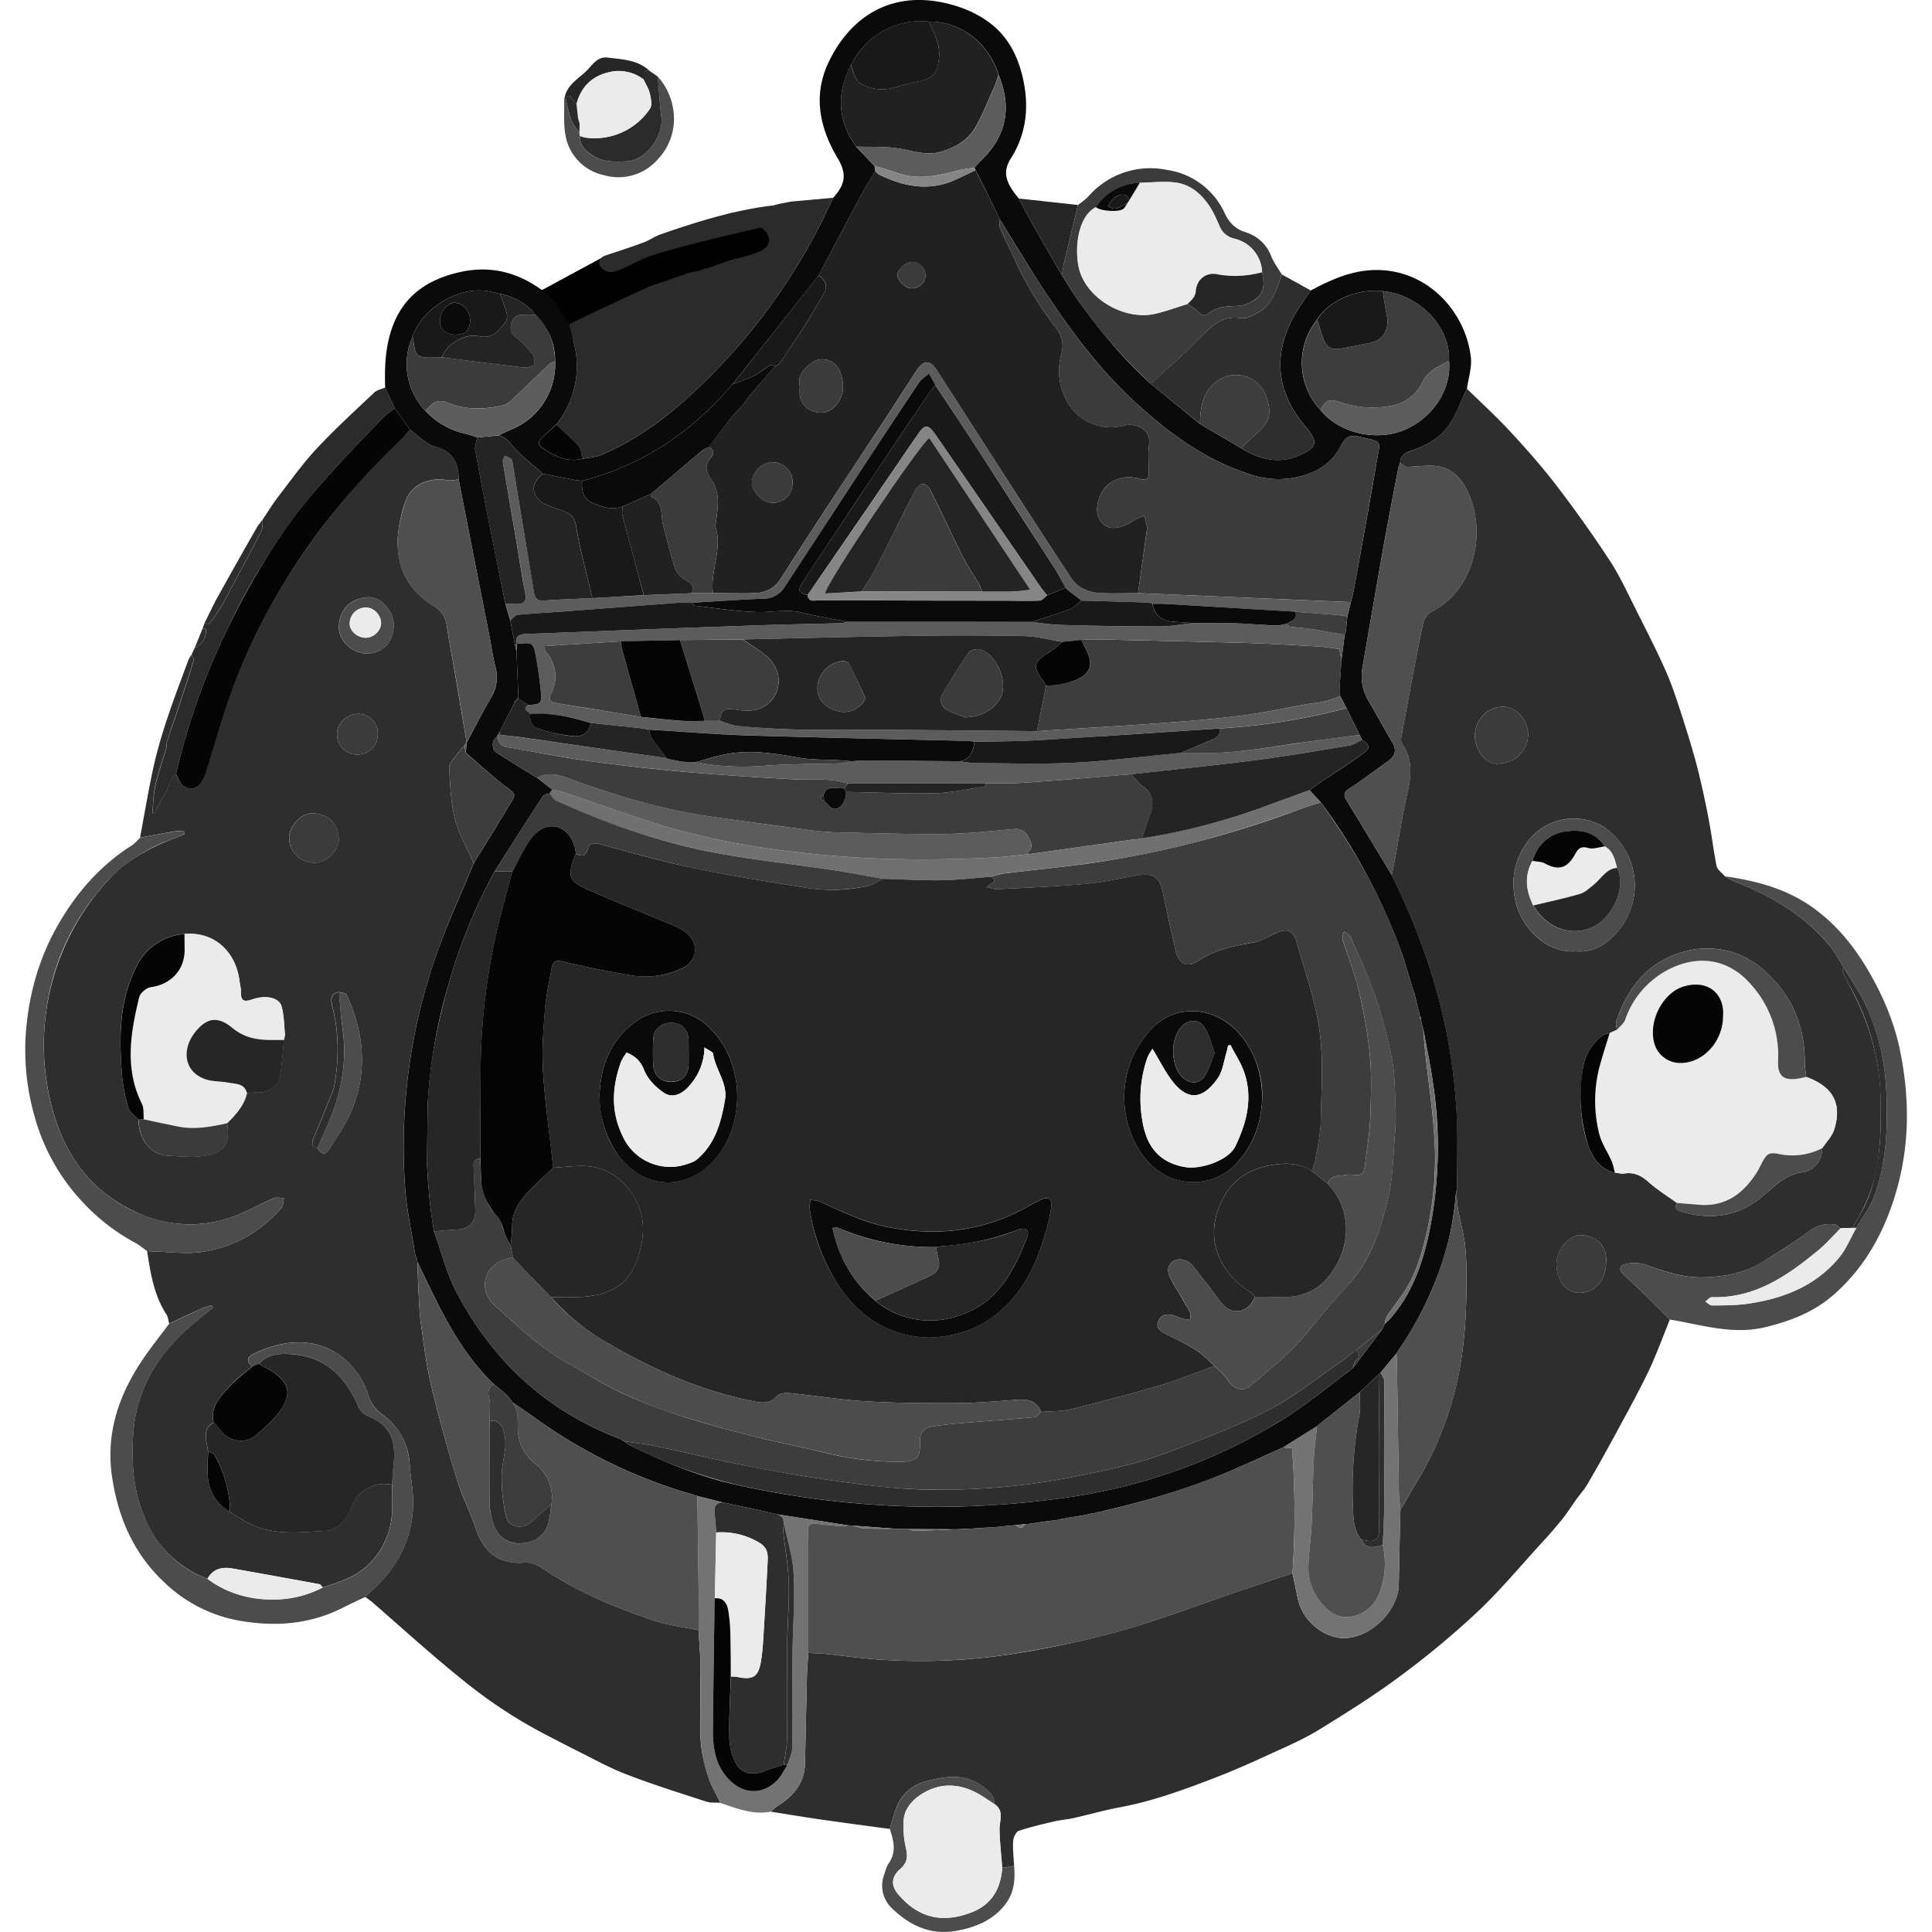 <svg xmlns="http://www.w3.org/2000/svg" width="20" height="20" fill="#000000"><g clip-path="url(#a)"><path fill="#000000" d="m8.304 2.37-.283-.18-.457.016-1.184.465h-.156l-.797.431.356.47 1.532-.587z"/><path fill="#2e2e2e" d="M15.186 4.025c.15.146.304.287.446.44.165.179.327.361.475.554q.294.383.56.788c.111.172.196.363.29.547.097.193.195.385.283.582.062.14.11.284.157.429.06.187.12.375.17.566q.07.277.123.559c.03.158.048.318.08.476.01.039.056.07.086.105.03.017.06.039.093.051.376.146.718.344.982.657.06.07.104.155.155.234-.005.015-.017.035-.011.047q.038.082.081.162c.196.367.309.758.313 1.175.002.182.001.366-.02.547a1.6 1.6 0 0 1-.199.637l-.073.13-.123.004c-.02-.014-.04-.037-.062-.04a.36.36 0 0 0-.272.076c-.156.114-.32.218-.485.32-.182.11-.387.145-.595.152-.213.006-.412-.06-.61-.133a.4.4 0 0 0-.21-.003c-.044.008-.067.055-.022.098q.1.094.2.188.145.143.288.287c-.073.179-.138.362-.221.536-.107.222-.226.437-.343.653q-.14.26-.288.514c-.033.057-.079.107-.118.161-.05.071-.098.146-.153.214q-.097.119-.202.232c-.218.238-.426.488-.66.71q-.38.356-.798.665c-.272.203-.561.384-.85.562-.16.098-.335.173-.507.252-.19.087-.382.173-.578.248-.323.124-.648.243-.99.305-.158.03-.314.075-.471.11-.065.014-.132.018-.197.034-.123.029-.247.057-.366.098-.028.01-.054.069-.056.107-.005.084.005.17.01.255l-.123.02c-.01-.132-.025-.264-.028-.396-.002-.092.052-.193-.052-.264.003-.088-.062-.135-.12-.18-.18-.138-.38-.112-.582-.057a.44.44 0 0 0-.308.26c-.031.076-.05.156-.074.234q-.37-.049-.74-.101-.247-.038-.493-.078c.027-.022.053-.047.083-.066.157-.1.266-.233.272-.428q.01-.447.02-.894c.001-.085.01-.17.015-.255.051.003.103.003.155.008.223.022.446.057.67.066a6.2 6.2 0 0 0 1.248-.057 10 10 0 0 0 1.14-.24c.424-.119.836-.278 1.254-.42q.272-.09.544-.182.028.126.053.25c.051.264.302.436.506.421.276-.02.538-.298.542-.553q.007-.389.017-.777.114-.19.224-.38.333-.593.419-1.267.03-.236.037-.472c.005-.2.01-.401-.009-.6-.018-.199-.102-.389-.086-.593q.003-.243.004-.485c0-.979-.244-1.898-.679-2.77l.035-.171c.04-.218.072-.438.121-.653.042-.183.07-.358-.042-.526a.1.1 0 0 1-.017-.068c.073-.397.146-.793.227-1.188a.2.2 0 0 1 .096-.125c.426-.225.54-.76.403-1.15-.065-.183-.169-.344-.393-.357-.09-.005-.182.01-.273.01-.024-.001-.047-.026-.07-.04 0-.068.042-.1.102-.12.154-.055.303-.128.397-.262.081-.117.13-.256.193-.385m1.477 6.669c-.025.008-.054.012-.074.027a.5.5 0 0 0-.2.326c-.042.277-.04.554.056.82.044.125.123.239.271.272.033.003.066.014.098.009.096-.014.17.016.244.082.093.083.2.15.302.223-.03.055.003.08.049.092.304.086.586.05.835-.159.124-.103.232-.223.41-.25.126-.018.205-.113.21-.251.043-.065.104-.125.125-.196.081-.268-.017-.441-.291-.54-.005-.052-.016-.103-.015-.154 0-.374-.13-.691-.411-.94a.87.87 0 0 0-.796-.214c-.392.09-.622.361-.744.733-.008.026.003.058.005.087zm-.351-.846a.45.45 0 0 0 .34-.112.735.735 0 0 0-.035-1.167.6.6 0 0 0-.727.06.71.71 0 0 0-.217.605c.024.307.293.636.639.614m-.79-1.945a.3.3 0 0 0 .297-.294c0-.156-.12-.292-.258-.293-.165 0-.29.132-.293.303-.004.139.125.313.254.284m1.104 5.165c.013-.156-.082-.27-.253-.282-.128-.008-.26.148-.26.3 0 .173.102.3.242.297.159-.002.271-.133.271-.315M1.752 13.703c-.01-.032-.011-.069-.029-.096-.13-.2-.165-.427-.2-.656q.036.004.073.005c.166.003.335.029.497.004.325-.05.604-.204.821-.456.02-.024.018-.067.026-.101-.035 0-.075-.012-.105 0-.14.06-.272.136-.414.189a1.3 1.3 0 0 1-1.045-.06c-.456-.218-.716-.598-.84-1.076a2.52 2.52 0 0 1 .592-2.353c.174-.189.395-.313.633-.408l.15-.06L1.9 8.6c-.04.003-.08.003-.12.01l-.33.061c.044-.238.084-.476.135-.713.084-.386.227-.753.364-1.122.007-.02.02-.037.03-.055.01.016.03.036.027.049q-.037.126-.079.25l-.09.274-.058.169q-.027.078-.051.157c-.006.02-.001.043-.007.063-.038.13-.084.257-.114.388-.021.096-.021.196-.031.295.027-.016.037-.04.049-.06q.046-.082.09-.163c.024-.049.044-.1.068-.15.009-.015.025-.027.038-.04.015.029.027.061.047.088.06.084.162.082.219-.005a.4.4 0 0 0 .04-.092c.086-.27.163-.542.257-.809a6.3 6.3 0 0 1 .552-1.152 7.1 7.1 0 0 1 1.213-1.49q.049-.05.095-.106c.084.06.16.147.254.173.18.048.243.158.25.326v.018c-.039.003-.078.013-.114.007-.194-.035-.377.046-.435.216a1.4 1.4 0 0 0-.082.39c-.01.3.114.543.378.7.084.05.12.122.133.216.022.158.054.316.081.474l.121.717-.023.034c-.028.034-.06.065-.084.101-.029.041-.075.088-.073.13.01.177.016.359.06.53.04.158.127.305.193.457-.127.31-.269.614-.38.929a6 6 0 0 0-.331 2.414c.015.24.07.477.107.715l.011.028.012.04q.003.16.011.319c.006.11.01.22.025.327.03.213.056.428.106.637q.117.488.264.966c.051.171.135.332.193.501.084.25.226.383.506.364.083-.006.143.028.21.073.354.237.746.398 1.149.532.143.047.296.063.445.094.007.118.018.237.02.355.002.26-.009.52.002.779.006.125.038.252.075.373.03.097.085.187.129.28-.048-.003-.099.003-.143-.011-.277-.09-.555-.177-.827-.282-.184-.07-.357-.169-.535-.256q-.158-.08-.316-.163a5 5 0 0 1-.842-.556c-.323-.258-.628-.538-.94-.808q-.036-.029-.074-.055l.025-.026c.308-.26.482-.584.471-.994-.003-.112-.027-.223-.034-.335a.67.67 0 0 0-.281-.53.4.4 0 0 1-.151-.21.8.8 0 0 0-.244-.368c-.293-.244-.647-.198-.945-.051-.06.029-.077.08-.01.127-.08.07-.168.13-.237.209-.092.104-.201.208-.163.373-.08.039-.087.109-.077.185l.02.116c-.002.085-.01.17-.003.255a.46.46 0 0 0 .218.363c.086.05.168.11.258.147.25.107.514.066.775.053.014 0 .027-.012.041-.017.119-.044.163-.15.208-.254a.36.36 0 0 1 .407-.204c0 .11.008.22-.003.33a.8.8 0 0 1-.202.456c-.139.159-.324.217-.513.277-.011-.012-.021-.031-.034-.034q-.45-.083-.903-.163c-.106-.018-.199.004-.256.107a1.12 1.12 0 0 1-.655-.647c-.11-.263-.132-.543-.115-.828.028-.489.263-.863.627-1.169q.1-.08.2-.16l-.014-.026c-.032.01-.065.016-.095.03q-.173.077-.344.159m1.756-3.433c-.09.013-.083.087-.07.14.067.255.073.513.033.772-.005.036-.01.073-.023.106q-.099.248-.2.493c-.02.048-.03.09.039.104.052.076.081.078.128.002.073-.119.158-.232.213-.359.182-.414.147-.828-.04-1.233-.007-.017-.052-.017-.08-.025m-2.074 1.32c.004.194.112.365.308.374.12.007.244.02.362.003.25-.037.273-.146.248-.34.09-.089.175-.181.205-.31.032-.002.064-.01.095-.007.11.011.228-.06.247-.168.022-.124.027-.25.04-.377.004-.02.013-.042.011-.062-.009-.096-.01-.194-.035-.286-.027-.09-.161-.118-.298-.072-.072.024-.126.033-.122-.07.001-.04-.01-.079-.015-.118-.038-.311-.269-.516-.57-.488a.6.6 0 0 0-.506.355c-.17.345-.17.714-.142 1.084q.014.181.065.357c.014.048.07.084.107.126m2.074-2.897c-.002-.182-.125-.267-.27-.274-.115-.006-.243.133-.244.251a.256.256 0 0 0 .268.26c.119 0 .246-.123.246-.237m.569-2.225c0-.147-.139-.295-.274-.285-.206.016-.293.161-.294.31-.002.138.138.27.28.272.173.002.288-.117.288-.297m-.389 1.344c.13.002.22-.08.224-.209a.204.204 0 0 0-.2-.213c-.117-.002-.22.093-.222.206a.21.21 0 0 0 .198.216"/><path fill="#0a0a0a" d="M4.748 4.965v-.018c-.006-.168-.07-.278-.249-.326-.093-.026-.17-.113-.254-.173l-.158-.221-.1-.216c-.006-.202 0-.401.065-.597.115-.348.37-.522.712-.598.346-.077.646.02.912.238.06.048.095.125.141.19q.038.054.075.112c.026.112.064.224.075.337a.97.97 0 0 1-.208.702q-.075.066-.148.134c-.04.036-.042.079.002.109.125.085.257.15.416.112.065-.013.135-.015.194-.04.327-.138.615-.342.876-.575a6.2 6.2 0 0 0 1.336-1.703c.055-.101.103-.206.154-.309l.037-.076c.115-.13.15-.236.045-.41-.185-.31-.257-.645-.096-.987.215-.457.618-.733 1.164-.628.179.035.347.098.495.206.192.139.296.337.35.561.072.3.048.585-.12.852-.085.135-.06.245.083.414q.064.125.133.249.155.273.312.544c.06.094.118.19.183.281.216.3.452.583.725.833l.522.427.425.25c.186.113.38.167.592.08.197-.08.213-.14.078-.3-.306-.359-.346-.749-.114-1.16.05-.088.11-.168.166-.252.215-.115.434-.213.687-.212.525.003.912.428.97.899.013.107-.025.22-.04.33-.063.13-.111.27-.193.386-.093.134-.243.207-.397.261-.06.021-.102.053-.102.122-.006.016-.015.033-.018.05q-.08.41-.155.82-.11.626-.218 1.253a.5.5 0 0 0 .07.35c.082.136.155.277.237.413.053.086.033.148-.044.203-.131.093-.26.191-.395.28-.057.036-.067.065-.032.122q.236.387.469.776c.434.872.68 1.791.679 2.77q-.001.243-.005.485-.008.03-.013.061a3 3 0 0 1-.176.799 3.6 3.6 0 0 1-.414.8l-.022.035-.166.2-.019.018-.196.184-.421.333-.02.019-.353.22c-.18.08-.36.164-.542.242-.422.18-.86.31-1.306.412l-.02.007-.053.01-.024.007-.049.008-.042.011-.05.008-.057.01-.053.008-.11.02-.041.01-.068.007-.059.008-.07.01-.063.01q-.006-.005-.01.001l-.02.003-.035.002-.095.01-.108.01-.094.01-.052.005h-.02l-.054.002-.168.011-.125.005-.497-.002-.126-.003-.443-.033-.052-.003-.72-.112-.196-.045-.381-.081-.26-.065-.043-.014a5.3 5.3 0 0 1-1.666-.815q-.1-.071-.2-.137c-.022-.027-.04-.057-.064-.08q-.066-.058-.134-.112c-.233-.223-.402-.492-.55-.775-.084-.161-.16-.327-.24-.49l-.01-.041-.012-.028c-.037-.238-.092-.475-.107-.715a6 6 0 0 1 .33-2.414c.112-.315.254-.62.381-.929q.175-.283.348-.567c.103-.171.1-.136-.05-.253-.13-.103-.254-.216-.38-.325l.01-.108v.001c.082-.152.16-.307.247-.457a.4.4 0 0 0 .05-.323c-.026-.098-.039-.198-.058-.297zm.615 2.257-.002.005-.022.025q-.006 0-.005.007-.01.005-.007.015l-.156.304-.016.028c-.018.028-.048.054-.052.083-.005.03.005.08.027.094q.212.138.43.268l.157.122-.027.042-.034.005-.022.013q-.012.007-.02.016-.248.385-.493.771a5.7 5.7 0 0 0-.484 1.191 5.4 5.4 0 0 0-.211 1.253l-.005.602.01.168.008.088.008.096.01.088.01.077.01.07.016.089v.006c.076.21.13.434.234.631.376.713.935 1.231 1.696 1.518l.034.023v-.002q.028.023.059.041c.357.175.723.328 1.113.413a9.5 9.5 0 0 0 3.35.139 5.8 5.8 0 0 0 2.295-.813c.255-.16.488-.355.73-.534l.308-.408.023-.052q.02-.017.04-.036c.232-.254.344-.564.416-.892a4.4 4.4 0 0 0 .046-1.547c-.026-.192-.068-.383-.103-.574l-.01-.033-.009-.04-.008-.036c0-.003.004-.006.003-.008l-.01-.013-.006-.034-.008-.025a.01.01 0 0 0-.003-.012l-.021-.09v-.001l-.022-.086-.01-.026-.095-.311q-.016-.049-.033-.098a6.1 6.1 0 0 0-.828-1.535l-.118-.127.096-.07c.153-.102.309-.2.458-.309.078-.056.07-.086-.01-.142l-.025-.051-.137-.278-.064-.125-.008-.036v-.036l.02-.294.034-.267v-.001q.007-.013.01-.026.01-.082.018-.164l.036-.148q.02-.074.035-.148c.078-.433.158-.865.231-1.298.04-.236.07-.208-.177-.266-.11-.026-.15.014-.192.094a.58.58 0 0 1-.27.263.9.9 0 0 1-.688.026c-.462-.15-.843-.435-1.194-.761-.403-.375-.718-.821-1.014-1.282q-.184-.294-.364-.591l-.147-.301q-.052-.104-.105-.206l-.011-.027q.033-.038.068-.074c.262-.254.322-.545.182-.885-.101-.332-.396-.559-.721-.553a.8.8 0 0 0-.807.449c-.153.292-.14.574.052.845l.191.2.008.053c-.055.092-.112.183-.162.277q-.211.397-.42.796l-.22.28-.675.854-.002.002-.013.015c-.416.482-.922.823-1.544.983q-.045-.005-.09-.012l-.314-.062c-.095-.084-.197-.162-.284-.253-.054-.057-.092-.126-.176-.143q.075-.038.151-.07a.73.73 0 0 0 .435-.7.68.68 0 0 0-.197-.478.64.64 0 0 0-.373-.218c-.052-.011-.104-.027-.157-.032-.3-.032-.642.183-.75.47l-.019.053a.7.7 0 0 0 .153.72.8.8 0 0 0 .414.237q.063.017.125.038c-.009.042-.031.086-.024.125q.08.44.168.88.072.36.145.717l.05.174.05.253.015.068.013.315.002.088.004.041zM15 3.736c.017-.349-.301-.684-.686-.722-.256-.033-.569.103-.68.297a.71.71 0 0 0 .035.932c.198.249.602.336.898.195.284-.136.46-.421.433-.702"/><path fill="#4c4c4c" d="M17.286 13.66q-.143-.144-.288-.287c-.066-.064-.134-.124-.2-.188-.045-.043-.023-.09.022-.098a.4.4 0 0 1 .21.003c.198.074.397.14.61.133.208-.007.413-.042.595-.153q.25-.149.485-.32a.36.36 0 0 1 .272-.075c.022.003.041.026.062.04-.075.075-.145.156-.226.224-.323.267-.66.503-1.109.49-.021-.001-.043.029-.065.045.023.014.046.04.07.04.118-.001.238 0 .354-.016.373-.051.71-.18.959-.477.075-.091.12-.207.18-.311s.137-.201.179-.312c.131-.347.147-.71.132-1.077a2.4 2.4 0 0 0-.214-.916c-.063-.137-.151-.262-.228-.392-.051-.079-.095-.163-.155-.234-.264-.313-.606-.51-.983-.657-.032-.012-.061-.034-.092-.051.312.046.61.12.88.303.271.185.465.43.623.706.136.239.244.492.303.762.127.592.107 1.172-.118 1.744-.128.323-.311.6-.571.825-.2.172-.439.265-.695.327-.295.072-.575.002-.858-.054q-.067-.013-.134-.024M1.752 13.703q.171-.081.344-.16c.03-.013.063-.02.095-.03q.006.015.014.027l-.2.16c-.364.306-.599.68-.627 1.17-.017.284.005.564.115.827.127.303.339.53.655.647.205.156.443.214.693.214.174 0 .343-.045.5-.124.189-.06.374-.118.513-.277a.8.8 0 0 0 .202-.456c.01-.11.003-.22.003-.33.003-.057.004-.114.011-.17.03-.24.008-.442-.274-.548-.036-.013-.071-.056-.087-.094-.13-.301-.335-.51-.676-.54-.123-.01-.256-.007-.354.099l-.066.027c-.068-.047-.05-.098.009-.127.298-.147.652-.193.945.05a.8.8 0 0 1 .244.37.4.4 0 0 0 .15.21c.18.127.268.309.282.529.007.112.03.223.034.335.011.41-.163.735-.471.994q-.014.013-.025.026-.113.052-.222.106c-.352.181-.72.206-1.104.135a1.5 1.5 0 0 1-.763-.401c-.312-.296-.468-.664-.531-1.077-.07-.456.07-.861.324-1.233.084-.123.178-.24.267-.36M1.45 8.672q.165-.032.33-.06c.04-.008.08-.008.12-.011l.01.033-.15.061a1.7 1.7 0 0 0-.633.408c-.357.387-.58.84-.65 1.369q-.068.5.058.984c.125.478.385.858.84 1.077.338.161.69.19 1.046.059.142-.053.275-.129.414-.188.03-.013.07-.002.105-.001-.008.034-.006.077-.026.1a1.32 1.32 0 0 1-.82.457c-.163.024-.332 0-.498-.004q-.037-.001-.073-.005c-.042-.03-.083-.064-.128-.088a2.1 2.1 0 0 1-.564-.446 2.1 2.1 0 0 1-.475-.867 2.5 2.5 0 0 1-.09-.834c.027-.39.124-.762.316-1.108.193-.348.444-.64.78-.855.034-.021.06-.054.088-.08"/><path fill="#2e2e2e" d="M13.57 3.007c-.056.084-.118.164-.167.251-.232.412-.193.802.114 1.162.135.158.12.22-.078.3-.213.086-.406.032-.592-.082.046-.043.09-.089.14-.13.16-.133.187-.231.114-.422a.332.332 0 0 0-.475-.158c-.175.11-.2.279-.204.46l-.522-.426c.012-.003.027-.002.035-.01.152-.138.307-.274.453-.42.13-.128.24-.273.458-.239.057.01.128-.029.183-.06.149-.087.188-.244.24-.392z"/><path fill="#3b3b3b" d="M13.269 2.84c-.052.149-.09.306-.24.392-.055.032-.126.07-.183.061-.218-.034-.328.111-.457.24-.146.145-.301.28-.453.42-.008.007-.023.006-.035.009a5.4 5.4 0 0 1-.726-.833c-.065-.09-.122-.187-.183-.281q.01-.058.02-.115l.147-.61c.037-.03.078-.057.11-.092a.85.85 0 0 1 .812-.272.78.78 0 0 1 .598.45c.043.092.107.16.207.192.13.041.221.121.273.25.027.068.072.127.11.19m-1.47-.948a.56.56 0 0 0-.455.253c-.187.097-.22.425-.176.624.071.32.475.554.795.477.112-.026.22-.066.331-.1.03.022.065.04.09.065.037.038.076.074.125.034.096-.077.205-.074.318-.08a.35.35 0 0 0 .177-.072c.092-.07.084-.173.061-.274a.37.37 0 0 0-.284-.348.22.22 0 0 1-.159-.136c-.029-.067-.058-.135-.097-.195-.087-.133-.204-.234-.364-.252-.12-.013-.242.001-.362.004"/><path fill="#737373" d="m7.219 15.487.26.065q-.094.01-.082.104c.008.07.011.139.017.208l-.014.682-.005.201q-.009.58-.015 1.163c-.001.19.029.37.17.515.145.148.34.158.488.015.048-.047.077-.114.115-.171.017-.06.047-.12.048-.18.004-.323 0-.646.003-.97.002-.274.025-.549.012-.822-.009-.176-.066-.35-.1-.524l-.01-.056q0-.01-.01-.01l-.04-.03.72.113c-.014.004-.027.012-.04.011a9 9 0 0 1-.29-.028q-.081-.01-.083.069c0 .063.006.125.006.188l-.001 1.081c-.005.085-.013.17-.015.255q-.01.447-.02.894c-.006.195-.114.327-.272.428-.03.019-.055.044-.083.066-.185.036-.352-.033-.52-.09-.044-.094-.1-.184-.13-.28a1.5 1.5 0 0 1-.074-.374c-.01-.26 0-.52-.003-.779-.001-.118-.013-.237-.02-.355 0-.14.003-.28.001-.42q-.006-.485-.013-.969"/><path fill="#2b2b2b" d="m3.988 4.011.1.216c-.046.035-.097.066-.136.108-.23.244-.466.483-.683.737a6.6 6.6 0 0 0-.897 1.404 7 7 0 0 0-.55 1.537c-.012.014-.03.026-.037.042-.025.049-.045.1-.07.149q-.044.082-.09.162c-.01.022-.02.045-.048.06.01-.098.01-.198.032-.294.03-.131.076-.258.113-.388.006-.02.001-.043.007-.063q.024-.08.052-.157l.058-.169.09-.274q.042-.124.078-.25c.003-.013-.017-.033-.026-.05l.034-.072c.072-.023.137-.136.113-.199-.001-.004-.02-.001-.032-.001l.02-.054c.019 0 .049.008.056-.001.046-.063.092-.127.13-.195q.206-.378.404-.76c.016-.031.006-.075.008-.113.057-.085.11-.172.173-.253.127-.166.25-.338.392-.49.189-.202.393-.389.595-.579.028-.027.075-.036.114-.053"/><path fill="#4c4c4c" d="M9.211 18.933c.025-.078.043-.158.075-.233a.44.44 0 0 1 .308-.261c.202-.055.402-.081.582.057.058.045.123.091.12.18q-.035-.021-.069-.044c-.135-.095-.278-.161-.451-.145-.162.015-.416.153-.422.366a1 1 0 0 0 .024.278c.021.09.015.153-.06.218-.1.087-.095.184-.001.282q.04.044.085.083c.204.17.43.172.663.08.205-.082.295-.246.31-.458l.123-.02c.013.14 0 .276-.087.392-.13.173-.321.248-.525.282-.257.043-.472-.06-.653-.236a.32.32 0 0 1-.081-.344c.013-.04.023-.085.047-.119.083-.118.053-.237.012-.358M6.81.794c.19.208.253.582 0 .855a.54.54 0 0 1-.559.164.51.51 0 0 1-.398-.419c-.021-.114-.01-.234-.013-.352l.017-.018c.018.072.03.146.056.215.02.049.056.09.085.136l.005.033c-.002.098.06.156.133.203.107.068.224.065.35.059.22-.01.383-.285.361-.452-.018-.14-.025-.283-.038-.424"/><path fill="#2b2b2b" d="M6.81.794c.012.141.019.284.037.424.022.167-.14.441-.362.452-.125.006-.242.009-.348-.06-.073-.046-.136-.104-.134-.202.023.006.046.016.07.018a.69.69 0 0 0 .655-.3c.025-.034.011-.106 0-.156C6.715.918 6.684.87 6.662.822c.007-.038-.02-.097.056-.093z"/><path fill="#262626" d="m11.159 2.122-.147.61q-.01.058-.02.116-.157-.271-.312-.544-.069-.124-.133-.249zM6.72.73c-.077-.005-.05.054-.057.092a.43.43 0 0 0-.31-.084c-.202.031-.333.141-.385.34q-.027-.028-.05-.06c-.026-.044-.043-.028-.06.006l-.017.018c.01-.147.13-.216.222-.3.065-.06.115-.16.228-.146.15.019.306.022.428.133"/><path fill="#2e2e2e" d="M2.713 5.386c-.002.038.008.082-.008.113q-.198.382-.404.76a2 2 0 0 1-.13.195c-.006.009-.037 0-.056 0 .049-.096.094-.195.147-.29q.2-.36.406-.72l.014-.017zM2.096 6.509c.01 0 .03-.003.031.001.024.063-.04.176-.112.199z"/><path fill="#2b2b2b" d="m8.186 2.087-.128.025-.054.015-.038.004c-.388.051-.759.167-1.127.295-.06.02-.113.06-.172.082-.133.05-.269.093-.403.138-.055.019-.075.067-.052.109.017.031.067.06.103.062.045.002.094-.021.138-.04.101-.043.197-.101.3-.134.189-.06.38-.108.572-.156.183-.047.367-.088.55-.132.114.07.117.19-.005.245-.101.046-.214.066-.322.097l-.227.081-.034.004-.038.018-.109.022-.422.145-.475.22-.352.169c.026.112.065.224.075.337a.97.97 0 0 1-.207.702c.077.073.16.141.23.221.028.032.027.089.04.134.065-.013.134-.015.194-.04.326-.138.614-.342.876-.575a6.2 6.2 0 0 0 1.336-1.703c.054-.101.102-.206.154-.309l.037-.076z"/><path fill="#4f4f4f" d="M8.368 17.111v-1.08c0-.064-.005-.127-.005-.19q.002-.078.083-.068.146.017.29.028c.013.001.027-.007.04-.011l.052.003c.04.01.079.027.119.029.108.005.216.003.324.004l.126.003c.028.006.056.019.084.018q.207-.006.413-.016l.125-.005.168-.01.053-.003h.021l.052-.006.094-.009.108-.01c.035.03.068.04.095-.01l.034-.002q.01 0 .02-.003.005-.006.011-.001l.063-.01.07-.01.06-.008.067-.008.04-.009.082-.014.03-.006.052-.008.057-.01.05-.008.042-.011.05-.008.023-.007.052-.01.021-.007a8 8 0 0 0 1.306-.412c.182-.078.361-.162.542-.243l.093.01c.034.435.033.864.005 1.293l-.545.183c-.418.141-.83.3-1.254.42-.373.104-.757.177-1.14.238a6.2 6.2 0 0 1-1.248.058c-.224-.01-.447-.044-.67-.066q-.077-.006-.155-.008"/><path fill="#ebebeb" d="M17.361 12.453c-.102-.074-.21-.14-.302-.223-.074-.066-.148-.097-.245-.082-.031.005-.065-.006-.097-.01-.011-.04-.018-.083-.035-.12-.04-.093-.1-.178-.125-.273-.066-.249-.053-.5.014-.748.028-.102.062-.202.093-.303l.074-.033c.03-.034.07-.064.086-.103a.92.92 0 0 1 .498-.545c.3-.132.582-.065.785.157.207.225.313.501.3.811-.007.173.068.213.238.18l.054-.013c.274.1.372.273.29.54-.02.072-.081.132-.124.197a.67.67 0 0 1-.416.066c-.14-.026-.15-.022-.216.101q-.018.037-.039.073c-.136.217-.314.363-.588.347q-.123-.008-.245-.02m.477-1.936c.017-.22-.15-.384-.411-.304-.215.066-.373.368-.297.603a.28.28 0 0 0 .263.188c.24.002.444-.223.445-.487"/><path fill="#4f4f4f" d="M14.408 9.06q-.233-.39-.469-.776c-.035-.057-.024-.086.032-.123.136-.088.264-.186.396-.28.076-.054.096-.116.044-.202-.083-.136-.155-.277-.238-.413a.5.5 0 0 1-.07-.35q.108-.627.219-1.254.075-.41.154-.819c.003-.017.012-.034.018-.05.024.013.047.038.07.038.092.001.184-.014.274-.009.224.013.328.174.393.358.137.389.023.924-.403 1.15a.2.2 0 0 0-.097.124q-.118.592-.226 1.188a.1.1 0 0 0 .017.068c.112.168.084.343.042.526-.049.215-.081.435-.121.653q-.016.086-.035.17"/><path fill="#ebebeb" d="M10.375 19.336c-.016.212-.106.376-.31.457-.234.093-.46.09-.663-.079q-.045-.038-.085-.083c-.094-.098-.1-.195.001-.282.075-.065.08-.128.06-.218a1 1 0 0 1-.024-.279c.006-.212.26-.35.422-.365.173-.016.315.05.45.145l.07.044c.103.071.05.172.051.264.003.132.018.264.028.396"/><path fill="#4f4f4f" d="m14.456 14.01.022-.034.017-.025c.16-.244.3-.499.397-.777.091-.259.159-.523.177-.798q.003-.03.013-.061c-.016.204.068.394.086.593s.014.4.009.6a5 5 0 0 1-.037.472 3.4 3.4 0 0 1-.419 1.266c-.072.129-.15.255-.224.381-.006-.058-.015-.115-.016-.174q-.01-.657-.02-1.314-.001-.064-.005-.129"/><path fill="#737373" d="M14.457 14.01q.004.065.005.129.01.657.02 1.315c0 .058.01.115.016.173q-.01.39-.017.777c-.004.255-.266.533-.543.553-.203.015-.454-.157-.505-.42q-.025-.126-.053-.25a9 9 0 0 0-.005-1.294l-.093-.01.352-.22c-.012.115-.028.229-.033.344-.01.216-.012.432-.022.648-.006.143-.027.285-.032.427a.57.57 0 0 0 .212.492c.073.058.16.084.257.056a.38.38 0 0 0 .265-.242.85.85 0 0 0 .033-.494c.006-.14.015-.28.016-.42q.005-.636.002-1.272c0-.031-.027-.062-.041-.093z"/><path fill="#4c4c4c" d="M16.313 9.848c-.346.022-.615-.307-.64-.614a.71.71 0 0 1 .218-.605.6.6 0 0 1 .726-.06c.382.264.42.86.035 1.167a.45.45 0 0 1-.34.112m-.44-.973-.008.036c-.087.156-.068.31.008.462.118.21.354.321.579.239.24-.089.39-.425.287-.628-.023-.085-.039-.174-.126-.222-.094-.143-.235-.176-.39-.157a.4.4 0 0 0-.335.247z"/><path fill="#4c4c4c" d="M18.698 11.148q-.027.007-.053.012c-.17.034-.245-.006-.238-.179a1.1 1.1 0 0 0-.3-.811c-.203-.222-.486-.289-.786-.157a.92.92 0 0 0-.498.545c-.015.04-.056.069-.085.103-.003-.03-.014-.061-.005-.087.121-.372.352-.643.744-.733a.87.87 0 0 1 .795.214c.282.249.412.566.41.94 0 .05.01.102.016.153"/><path fill="#4c4c4c" d="M17.36 12.453q.123.01.246.02c.273.015.452-.13.588-.348q.02-.036.038-.073c.066-.123.077-.127.217-.1a.67.67 0 0 0 .416-.067c-.006.138-.085.233-.21.251-.179.027-.287.147-.41.25-.25.209-.532.245-.836.16-.046-.013-.08-.038-.049-.093"/><path fill="#ebebeb" d="M19.217 12.71c-.06.104-.104.22-.18.31-.248.297-.586.427-.958.478-.117.016-.237.015-.355.016-.023 0-.047-.026-.07-.04.022-.016.044-.046.066-.046.448.014.786-.222 1.108-.49.081-.067.151-.148.226-.223l.123-.004z"/><path fill="#3b3b3b" d="M15.523 7.903c-.13.03-.258-.145-.255-.284.003-.17.129-.303.293-.303.138 0 .258.137.258.293a.3.3 0 0 1-.296.294M16.626 13.068c0 .182-.112.313-.271.315-.14.003-.243-.124-.243-.297 0-.152.133-.308.261-.3.17.011.266.126.253.282"/><path fill="#050505" d="M16.663 10.694c-.03.1-.064.201-.092.303a1.4 1.4 0 0 0-.014.748c.025.095.085.18.125.272.017.038.024.081.035.122-.148-.033-.227-.147-.272-.272a1.66 1.66 0 0 1-.056-.82.5.5 0 0 1 .2-.326c.02-.015.05-.019.074-.027"/><path fill="#2e2e2e" d="m19.217 12.71-.04.001.073-.13c.119-.196.171-.415.198-.638.023-.18.023-.364.02-.546a2.5 2.5 0 0 0-.311-1.175q-.045-.08-.082-.162c-.006-.012.006-.032.01-.047.078.13.166.255.229.392.134.29.202.595.214.916.015.368 0 .73-.132 1.077-.042.11-.118.208-.179.312"/><path fill="#4f4f4f" d="M7.219 15.487q.007.485.013.968.002.21 0 .42c-.15-.03-.303-.046-.445-.093-.403-.134-.795-.295-1.15-.532-.066-.045-.126-.079-.209-.073-.28.02-.422-.114-.507-.364-.057-.17-.14-.33-.193-.5q-.146-.48-.263-.967c-.05-.209-.076-.424-.106-.637-.016-.108-.02-.218-.025-.327q-.008-.159-.012-.318c.08.163.155.329.24.49.148.283.316.552.55.775-.046.034-.067.066-.05.134.018.079.006.166.007.249 0 .288-.005.577 0 .865.001.074.022.15.048.22a.27.27 0 0 0 .27.18c.143-.004.247-.072.286-.2.02-.065.025-.136.036-.204a.44.44 0 0 0-.175-.426.46.46 0 0 1-.171-.312c-.011-.107.015-.218-.054-.314.067.045.135.088.2.137a5.3 5.3 0 0 0 1.666.815z"/><path fill="#262626" d="M2.68 14.118c.097-.106.23-.109.353-.098.341.029.546.238.676.539.016.037.051.08.087.094.282.106.304.308.275.547-.007.057-.008.114-.012.17a.36.36 0 0 0-.407.205c-.044.105-.09.21-.208.254-.014.005-.027.016-.04.017-.261.012-.525.053-.776-.053-.09-.038-.172-.097-.257-.147.004-.011.013-.023.012-.034a1.3 1.3 0 0 0-.162-.552c-.01-.017-.043-.021-.066-.032l-.02-.116c-.01-.076-.003-.146.078-.185.02.021.043.04.06.064.09.128.254.166.372.07.096-.078.192-.163.26-.264.087-.13.108-.235-.019-.35-.06-.053-.137-.087-.206-.13"/><path fill="#ebebeb" d="M1.91 9.67c.302-.03.533.176.57.487.006.04.016.078.015.117-.003.104.05.095.122.07.137-.045.272-.017.298.073.026.091.026.19.035.286.002.02-.007.042-.01.062h-.12c-.15.001-.288-.019-.415-.124-.153-.128-.271-.107-.395.057-.122.162-.115.394.119.475.072.025.155.02.232.034s.17.003.196.11c-.03.129-.115.221-.205.31-.162.035-.326.068-.493.037-.123-.022-.246-.05-.37-.076-.005-.054.003-.115-.02-.16-.18-.365-.117-.736-.027-1.105.01-.043.074-.098.119-.104.206-.027.35-.176.35-.385z"/><path fill="#4f4f4f" d="m4.748 4.965.323 1.643c.019.1.032.2.058.297.03.117.01.22-.05.323-.087.15-.166.305-.248.457l-.12-.717c-.028-.158-.06-.316-.082-.474-.014-.094-.049-.165-.133-.215a.74.74 0 0 1-.378-.701c.004-.131.04-.265.082-.39.058-.17.241-.25.435-.216.036.006.075-.004.113-.007"/><path fill="#050505" d="M1.822 8.013a7 7 0 0 1 .55-1.537c.245-.502.533-.978.897-1.404.217-.254.453-.494.683-.737.04-.042.09-.073.135-.108l.158.221c-.032.035-.06.073-.095.105-.468.445-.88.937-1.213 1.49a6.3 6.3 0 0 0-.552 1.153c-.094.267-.17.54-.256.81a.4.4 0 0 1-.041.09c-.057.088-.159.09-.22.006-.019-.027-.03-.06-.046-.089"/><path fill="#262626" d="M2.557 11.317c-.026-.106-.12-.095-.196-.11s-.16-.009-.232-.034c-.234-.08-.241-.313-.119-.475.123-.164.242-.185.395-.057.127.105.264.126.415.125h.12c-.013.125-.019.252-.04.376-.02.109-.137.179-.247.168-.032-.003-.064.005-.096.007"/><path fill="#3d3d3d" d="M4.82 7.792c.127.109.25.222.382.325.15.117.152.082.05.253q-.173.284-.348.567c-.067-.152-.154-.299-.194-.457-.044-.171-.05-.353-.06-.53-.002-.042.045-.089.073-.13.025-.036.056-.067.085-.101z"/><path fill="#050505" d="M2.68 14.118c.069.042.146.076.205.13.127.114.107.22.02.349-.068.1-.165.186-.26.264-.119.096-.283.058-.373-.07-.017-.024-.04-.043-.06-.064-.038-.165.07-.269.163-.373.07-.078.158-.14.237-.208q.034-.015.067-.028M1.91 9.67l.001.164c0 .209-.144.358-.35.385-.045.006-.109.06-.12.104-.09.37-.153.74.028 1.104.023.046.014.107.02.161l-.055.003c-.037-.042-.093-.078-.107-.126a1.8 1.8 0 0 1-.066-.357c-.027-.37-.027-.74.143-1.084a.6.6 0 0 1 .505-.355"/><path fill="#4c4c4c" d="M3.508 10.27c.028.008.073.008.08.025.187.405.222.819.04 1.233-.055.127-.14.24-.213.358-.047.077-.076.075-.128-.001l.11-.256c.135-.313.2-.637.15-.979-.02-.126-.026-.253-.039-.38"/><path fill="#3b3b3b" d="m1.435 11.59.055-.002q.184.04.369.077c.167.03.33-.002.493-.037.026.193.002.302-.248.34-.118.017-.242.003-.362-.004-.196-.01-.304-.18-.307-.373"/><path fill="#ebebeb" d="M3.342 16.434a1.1 1.1 0 0 1-.5.124 1.1 1.1 0 0 1-.694-.214c.057-.103.15-.125.257-.107q.45.08.902.163c.013.003.023.022.035.034"/><path fill="#3b3b3b" d="M3.508 8.693c0 .114-.127.237-.246.238a.256.256 0 0 1-.268-.26c.002-.12.13-.258.245-.252.144.007.267.092.269.274"/><path fill="#4c4c4c" d="M4.077 6.468c0 .18-.115.299-.287.297-.143-.001-.282-.134-.281-.272.001-.149.089-.294.294-.31.135-.01.274.138.274.285m-.29.134c.083 0 .162-.079.158-.155-.004-.085-.077-.158-.157-.158a.167.167 0 0 0-.168.168c-.001.074.083.147.167.145"/><path fill="#3b3b3b" d="M3.688 7.812a.21.21 0 0 1-.199-.216c.003-.113.105-.208.222-.206a.204.204 0 0 1 .2.213c-.004.129-.093.211-.223.209"/><path fill="#2e2e2e" d="M3.509 10.27c.012.127.019.255.037.38.05.342-.013.666-.149.98l-.11.255c-.07-.013-.058-.056-.039-.104q.102-.246.2-.493c.013-.033.018-.07.023-.106.04-.26.034-.517-.032-.773-.013-.052-.02-.126.07-.139"/><path fill="#050505" d="M2.155 15.028c.022.01.055.015.065.032q.144.258.162.552c0 .011-.008.023-.012.034a.46.46 0 0 1-.219-.364c-.007-.084.002-.169.004-.254"/><path fill="#4f4f4f" d="m4.821 7.792-.012-.073.023-.035z"/><path fill="#3d3d3d" d="M6.423 14.897c-.762-.287-1.32-.805-1.697-1.518-.104-.197-.157-.42-.234-.631q.112-.013.226-.019c.14-.005.205-.068.202-.21-.003-.145-.012-.29-.018-.435-.003-.05.003-.094.07-.088l.003.072.003.074c.006.06 0 .125.02.18.029.084.061.175.12.237a.37.37 0 0 1 .098.187c.012.052.047.1.071.15l.026.123q-.027.004-.054.01c-.24.052-.329.313-.13.492.233.21.46.426.734.582.194.11.386.23.589.324s.414.17.626.24q.37.115.746.208c.229.058.462.1.691.158q.4.102.812.099c.16-.002.204-.044.196-.203-.005-.103.045-.149.132-.163q.166-.024.334-.037c.24-.02.479-.036.718-.058.024-.002.046-.036.068-.055.104-.008.211-.004.311-.028q.464-.113.923-.247c.191-.057.377-.133.565-.2.043.044.095.082.127.133.065.105.16.14.242.072.157-.134.322-.263.464-.412.184-.193.338-.414.524-.605.245-.252.349-.569.43-.89.06-.23.06-.474.08-.713q.013-.148.004-.297c-.007-.157-.006-.316-.036-.468a5 5 0 0 0-.17-.64c-.072-.212-.168-.415-.257-.62-.011-.025-.044-.04-.067-.059-.019.039-.022.066-.015.09.057.179.128.354.17.537.05.22.092.446.112.671.019.213.01.429.002.643-.005.139-.028.277-.046.415-.007.054-.007.127-.04.153-.036.027-.108 0-.161.011-.07.015-.16-.005-.192.092l-.164-.132c.013-.043.03-.084.038-.128.02-.125.05-.251.053-.377.006-.314.03-.631-.011-.94-.042-.31-.15-.611-.236-.915-.039-.138-.103-.158-.234-.096-.07.034-.14.078-.215.09-.206.035-.404.078-.583.196-.106.07-.193.023-.222-.106q-.07-.302-.132-.605c-.031-.153-.092-.204-.245-.181-.183.027-.364.073-.548.09-.308.027-.618.039-.928.055-.03.001-.061-.013-.102-.022.037-.043.125-.049.043-.107.046-.012.092-.028.139-.034.307-.038.615-.067.921-.11a10.5 10.5 0 0 0 2.172-.568c.06-.022.122-.038.182-.057.344.475.632.98.829 1.535q.016.049.033.098l.095.311.01.026.021.086.022.091a1.58 1.58 0 0 0 .01.037l.007.034q-.002.005-.002.008l.008.013.009.035.008.04.01.034.015.185c.037.359.096.717.107 1.077a3.5 3.5 0 0 1-.123.992c-.034.128-.08.257-.142.374-.065.122-.157.229-.234.344-.014.02-.015.051-.022.077l-.022.052-.272.22c-.063.047-.124.098-.19.142-.24.164-.47.352-.727.483-.338.171-.695.307-1.05.44-.337.126-.69.193-1.042.263a7 7 0 0 1-1.278.117 6 6 0 0 1-.819-.053 18 18 0 0 1-1.087-.17c-.352-.067-.7-.152-1.051-.226-.112-.023-.227-.036-.34-.053z"/><path fill="#212121" d="M8.478 2.844q.21-.398.42-.796c.05-.094.108-.185.162-.277.013.012.025.028.04.036.204.1.42.157.644.104.123-.028.237-.097.354-.148q.053.103.105.206l.148.3c0 .032-.009.068.003.094.05.117.107.23.161.346q.164.356.404.668c.07.09.099.174.068.292a.64.64 0 0 0 .098.546.52.52 0 0 0 .552.19c.126-.03.28.037.258.201-.012.087-.004.177-.002.266.002.073-.017.11-.102.084a.34.34 0 0 0-.33.07c-.078.067-.13.233-.09.326.065.155.216.136.37.033.031-.02.068-.03.102-.045q.017.052.03.107c.004.017 0 .036-.003.054l-.089.64c-.125 0-.25.004-.376 0-.126-.006-.242-.045-.316-.157q-.297-.45-.589-.904l-.796-1.238c-.077-.12-.141-.12-.22 0q-.154.237-.308.476-.267.404-.534.808-.286.436-.567.875c-.064.098-.159.135-.267.139-.142.005-.285 0-.427 0-.033-.234.107-.464.021-.7-.002-.007.007-.017.008-.026.02-.155.053-.313-.05-.455-.051-.073-.07-.144-.002-.22.033-.038.041-.085-.023-.11l.19-.25.039-.052.035-.039.09-.094.037-.053.04-.052.254-.296c.018-.01.041-.016.051-.031.136-.206.28-.408.398-.623.044-.078.152-.187.01-.286-.002 0 0-.006 0-.009m-.2 1.15c0 .038-.002.066 0 .093.01.094.068.149.153.175a.2.2 0 0 0 .217-.062c.095-.104.093-.23.047-.352-.049-.129-.205-.168-.302-.086-.075.063-.14.132-.115.232m-.495 1c0 .101.113.213.214.211A.2.2 0 0 0 8.204 5a.205.205 0 0 0-.21-.215.225.225 0 0 0-.211.21m1.659-2.283c-.063 0-.15.076-.152.133-.002.059.086.142.148.14.076-.001.14-.059.142-.125a.14.14 0 0 0-.138-.148"/><path fill="#3b3b3b" d="m11.781 6.14.09-.639c.002-.018.006-.037.002-.054q-.013-.054-.03-.107c-.034.015-.071.025-.101.045-.155.103-.307.122-.371-.033-.04-.093.012-.26.09-.325a.33.33 0 0 1 .33-.07c.085.025.104-.012.102-.085-.003-.089-.01-.179.002-.266.022-.163-.132-.232-.258-.2a.52.52 0 0 1-.552-.19.64.64 0 0 1-.099-.547c.032-.118.003-.203-.067-.292a3.5 3.5 0 0 1-.404-.668q-.083-.172-.161-.346c-.012-.026-.003-.062-.003-.093q.178.297.364.59c.295.462.61.908 1.014 1.283.35.326.732.61 1.193.761a.9.9 0 0 0 .688-.026.58.58 0 0 0 .27-.263c.042-.08.083-.12.192-.094.248.058.218.03.178.266q-.113.649-.231 1.298-.016.075-.036.148z"/><path fill="#3d3d3d" d="M5.56 8.052c-.144-.09-.29-.176-.43-.27-.022-.013-.032-.062-.027-.093.004-.03.033-.055.051-.083q-.007.11.099.129c.29.05.578.108.87.147q.508.069 1.02.113.53.044 1.063.072c.19.01.384-.018.57.043l-.04.052-.098-.006c-.057-.004-.1.013-.112.076q-.059.034.005.058c.033.03.066.082.1.084.064.003.103-.053.12-.114.007-.02.006-.041.008-.062.306.005.612.02.918.013.175-.004.348-.044.522-.07.004 0 .004-.022.005-.033.136-.002.273.004.408-.006.366-.025.732-.057 1.098-.087.038.04.07.089.115.12.104.072.125.165.087.278l-.09.265-.017.005-.042.005-.035.003-1.083.152c-.002-.009-.007-.021-.004-.024.062-.05.033-.101.005-.154a.14.14 0 0 0-.15-.082c-.236.019-.472.048-.709.05-.363.005-.726-.008-1.089-.015a3 3 0 0 1-.282-.02q-.533-.07-1.064-.145c-.469-.067-.921-.2-1.366-.358-.14-.05-.274-.124-.426-.043M13.867 7.17l.007.035c-.052.019-.103.043-.156.055-.065.015-.132.02-.197.031-.218.038-.435.087-.654.115-.264.034-.53.056-.797.076-.372.028-.745.049-1.118.073l-.218.014.095-.471.124-.006.04-.01c.047-.013.095-.023.14-.041.154-.063.188-.155.118-.304q-.028-.057-.057-.112c.046-.002.092-.007.137-.006q.788.016 1.573.037c.25.007.499.023.748.037.072.004.143.017.213.026l.022.12-.02.294z"/><path fill="#5c5c5c" d="m10.734 7.569.218-.014c.372-.024.745-.045 1.118-.073.266-.02.532-.042.797-.076.219-.028.435-.076.653-.115.065-.011.133-.016.197-.03.053-.013.104-.037.156-.056l.064.125a6.6 6.6 0 0 1-1.315.21l-.236.017c-.556.036-1.111.075-1.667.107-.21.012-.42.01-.63.014q-.04-.006-.081-.008c-.76-.02-1.518-.034-2.277-.058-.338-.01-.676-.039-1.013-.06q-.053-.009-.104-.016l-.502-.052a1.7 1.7 0 0 0-.623-.092c-.016-.03-.095-.046-.02-.095.127-.002.143-.016.13-.137a6 6 0 0 0-.049-.344c-.028-.168-.03-.168-.205-.15-.013-.08.03-.1.1-.103q.452-.017.903-.035.757-.029 1.516-.055c.283-.01.566-.014.85-.022.02 0 .04-.01.06-.015h.44l.256.001h1.212c.095.011.19.03.287.032q.52.015 1.04.016c.114 0 .227-.023.34-.035l.39-.001.051.003.04.001h.015l.334.023h.05l.094-.019c.01.01.018.029.028.03.069.01.138.012.206.023q.181.029.363.062l-.034.267-.021-.12c-.07-.009-.142-.022-.214-.026-.249-.014-.498-.03-.747-.037q-.787-.022-1.573-.037c-.046-.001-.092.004-.137.006l-.198.02c-.13-.021-.26-.057-.39-.06q-.556-.012-1.114-.003c-.6.008-1.2.024-1.801.037l-.652.007-.614.013-.794.05c.009.036.008.047.013.053a.38.38 0 0 1 .056.45c-.028.054.01.078.057.086q.153.026.305.05.286.046.573.094c.135.013.27.03.406.04.083.005.167.001.25.002l.162-.001c.06.018.121.047.183.053.213.017.426.033.639.037.338.007.676.001 1.014.003q.722.005 1.445.013"/><path fill="#262626" d="M4.973 11.996c-.068-.006-.073.038-.07.088q.01.218.017.435c.003.142-.062.205-.202.21q-.113.007-.225.019v-.006q-.007-.045-.017-.09l-.009-.069-.01-.076-.01-.09-.008-.095-.008-.088-.01-.168.005-.602.003-.057c.018-.408.1-.804.208-1.196q.175-.623.484-1.19h.183q-.07.26-.137.521a6.6 6.6 0 0 0-.191 1.546q-.003.455-.003.908"/><path fill="#2e2e2e" d="M6.456 14.919c.113.017.228.03.34.053.35.074.7.16 1.051.225q.54.103 1.087.171c.271.034.546.057.819.053a7 7 0 0 0 1.278-.117c.353-.07.706-.137 1.042-.263.355-.133.712-.269 1.05-.44.258-.131.487-.319.728-.483.065-.044.126-.095.189-.143.035.039.039.072-.006.111-.018.016-.02.052-.03.078-.243.179-.475.375-.73.534a5.8 5.8 0 0 1-2.295.813 9.5 9.5 0 0 1-3.35-.14 5 5 0 0 1-1.113-.412c-.022-.01-.04-.027-.06-.04"/><path fill="#5c5c5c" d="M8.776 8.11c-.186-.061-.38-.032-.57-.043-.355-.02-.71-.041-1.063-.072q-.512-.045-1.021-.113c-.291-.04-.58-.096-.87-.147q-.105-.02-.098-.129l.025.002q.09.007.18.02l.956.137.586.083.018.009.055.01q.027.007.055.012l.037.007.132.005q.357.065.72.036c.263-.021.528-.016.792-.025.034-.001.067-.014.101-.021.049-.003.097-.009.146-.009l.898.008h.02l.055.002c.06.006.119.018.178.018.341.001.683.013 1.024-.005.364-.019.727-.067 1.09-.102h.185c.356.013.705-.054 1.056-.104q.306-.042.611-.081l.026.051c-.047.02-.092.052-.14.06-.321.054-.642.108-.964.15-.428.055-.857.098-1.286.146-.366.03-.732.062-1.098.087-.136.01-.272.004-.408.006z"/><path fill="#707070" d="m11.763 8.688.041-.005.018-.006c.44-.069.87-.177 1.289-.335q.223-.082.445-.162l.117.127c-.06.019-.122.035-.182.057-.705.262-1.426.461-2.172.567-.306.044-.614.073-.921.11-.047.007-.093.023-.14.035-.169.013-.338.033-.507.036-.204.003-.407-.009-.611-.015-.175-.03-.35-.065-.526-.091-.357-.054-.717-.095-1.073-.154a7 7 0 0 1-1.782-.564c-.028-.013-.047-.048-.07-.073l.027-.042c.033.007.066.01.098.021.352.119.702.246 1.057.356a8 8 0 0 0 1.362.269c.69.085 1.383.094 2.076.056.112-.006.224-.021.335-.032l1.084-.152z"/><path fill="#212121" d="M8.862 1.518c-.192-.271-.206-.553-.053-.846.03.09.036.177.16.222.111.04.2.038.304.008A2 2 0 0 1 9.517.84c.093-.015.165-.059.187-.149a.5.5 0 0 0 .01-.222C9.694.384 9.65.305 9.616.223c.324-.005.62.222.72.554-.016.046-.03.093-.05.137-.06.133-.113.27-.184.396-.08.142-.214.22-.37.263-.158.044-.305-.022-.458-.04-.136-.018-.275-.011-.413-.015"/><path fill="#5c5c5c" d="m11.782 6.14 2.202.093-.035.148q-.054-.009-.108-.015-.216-.017-.433-.033l-1.334-.081-.07-.002h-.074c-.014-.004-.028-.012-.042-.013l-.692-.02-.148-.111-.016-.02c-.034-.061-.064-.124-.102-.183q-.417-.65-.839-1.298-.202-.31-.407-.617l-.066-.12c-.035.03-.08.053-.104.09q-.299.45-.595.901l-.79 1.21a.26.26 0 0 1-.227.129c-.247.008-.493.027-.74.042-.04 0-.08-.005-.118-.002q-.58.045-1.157.088c-.176.013-.353.022-.529.04-.026.002-.05.038-.075.058l-.05-.174q.054.002.11.003c.072.002.113-.017.095-.107-.04-.212-.072-.425-.108-.638q-.063-.364-.125-.728c-.003-.019.014-.041.02-.062.024.01.05.018.069.032.01.007.01.028.012.042l.221 1.332c.01.062.03.098.105.093.167-.012.334-.017.501-.025l.531-.03.494-.021.223-.001c.143 0 .285.005.427 0 .109-.004.204-.04.267-.139q.282-.438.567-.875c.177-.27.358-.539.535-.808q.154-.239.308-.477c.079-.118.143-.118.22 0l.796 1.24q.291.453.59.903c.073.112.189.15.315.156.125.005.25 0 .376 0M10.645 8.843c-.112.01-.224.026-.336.032-.693.038-1.386.029-2.075-.056A8 8 0 0 1 6.87 8.55c-.355-.11-.705-.237-1.057-.356-.031-.01-.065-.014-.098-.02L5.56 8.05c.151-.08.286-.006.426.044.445.158.897.29 1.366.358q.531.076 1.064.145.14.017.282.02c.363.007.726.02 1.09.016.236-.003.472-.032.708-.051a.14.14 0 0 1 .15.082c.028.053.057.104-.005.154-.003.002.002.015.004.024"/><path fill="#2e2e2e" d="m8.056 15.678.04.029a.02.02 0 0 0 .01.01l.01.056c-.004.028-.011.056-.008.083.018.175.051.349.057.524.007.203-.013.408-.015.611-.002.334.002.667-.002 1-.001.093-.023.186-.035.278-.067.022-.134.039-.199.065-.12.048-.233.03-.296-.08a.6.6 0 0 1-.068-.268c-.005-.21.01-.42.016-.63q.03-.002.063.003c.16.034.219.004.247-.154.022-.127.026-.259.034-.389q.02-.318.036-.637c.004-.08.006-.152-.08-.206a.76.76 0 0 0-.452-.109q-.007-.105-.017-.208-.012-.095.082-.104l.38.081q.1.022.197.045"/><path fill="#242424" d="M6.133 6.192c-.168.008-.335.013-.502.025-.074.006-.094-.031-.105-.093q-.11-.666-.22-1.332c-.003-.014-.003-.035-.013-.042q-.032-.019-.068-.032c-.007.021-.023.043-.02.062q.061.364.124.728c.037.213.067.426.109.638.017.09-.023.109-.096.107q-.056 0-.11-.003-.075-.358-.146-.716a51 51 0 0 1-.168-.881c-.007-.04.016-.083.025-.125l.217-.02c.084.017.123.086.177.143.087.091.188.17.284.253-.117.093-.127.194-.025.287.027.025.07.034.104.052.1.05.237.035.264.205.04.25.111.496.169.744"/><path fill="#4f4f4f" d="M14.314 15.994a.85.85 0 0 1-.033.494.38.38 0 0 1-.265.242.28.28 0 0 1-.257-.056.57.57 0 0 1-.213-.492c.006-.142.027-.284.033-.427.01-.216.011-.432.021-.648.006-.115.022-.23.034-.343l.02-.019.422-.333c0 .08.011.161-.004.237a4.2 4.2 0 0 0-.066.954c.003.116.007.238.087.338.045.08.093.09.221.053"/><path fill="#3d3d3d" d="M14.315 3.014c.384.038.703.373.686.722-.108.056-.219.1-.28.226a.43.43 0 0 1-.3.235c-.188.04-.374.025-.556-.036-.104-.035-.142-.018-.195.082a.71.71 0 0 1-.034-.932q.026.087.054.174c.037.11.09.142.2.122l.286-.055c.14-.027.211-.143.18-.286-.018-.083-.028-.168-.041-.252"/><path fill="#242424" d="M13.556 8.18q-.223.08-.445.162a6.5 6.5 0 0 1-1.29.336l.09-.265c.038-.113.017-.206-.086-.278-.044-.031-.077-.08-.115-.12.429-.048.858-.091 1.286-.146.322-.042.643-.096.963-.15.05-.008.094-.04.141-.06.08.056.087.086.01.142-.15.108-.306.207-.459.31q-.048.034-.095.069"/><path fill="#3b3b3b" d="M5.69 8.215c.023.025.041.06.07.073.57.263 1.162.46 1.781.564.357.06.716.1 1.074.154.176.026.35.06.526.091-.048.024-.093.058-.144.07a1.7 1.7 0 0 1-.67.02c-.382-.062-.766-.121-1.145-.2-.327-.069-.648-.162-.971-.248-.064-.017-.111-.011-.13.057-.02.076-.065.067-.118.043q-.006-.04-.016-.08c-.067-.218-.28-.277-.427-.104-.09.107-.146.243-.216.366H5.12l.492-.772q.009-.009.022-.016l.021-.013z"/><path fill="#3b3b3b" d="M4.404 4.253a.7.7 0 0 1-.153-.72l.029.003c.019.145.043.167.18.166q.055-.001.11-.004.428.056.857.107c.034.003.09-.011.1-.033.013-.03.002-.084-.02-.111a1 1 0 0 0-.174-.175c-.054-.043-.054-.091-.037-.146q.028-.09.126-.08c.042.004.085 0 .128 0 .135.13.187.295.197.478-.02.01-.045.018-.062.034l-.39.371a.2.2 0 0 1-.083.052c-.192.044-.388.053-.572-.025-.119-.05-.173.012-.236.083"/><path fill="#191919" d="M5.282 6.424c.025-.02.05-.056.076-.059.176-.017.352-.026.529-.039l1.156-.088c.04-.003.08.001.119.002.009.01.017.029.028.03.216.024.431.06.648.066.152.004.304-.033.458.005.157.04.318.064.477.095-.02.005-.04.014-.06.015-.283.008-.566.012-.85.022q-.757.026-1.514.055-.451.018-.904.035c-.07.003-.113.023-.1.103l.003.007a.03.03 0 0 0-.016.004zM6.133 6.192c-.057-.248-.128-.494-.168-.744-.028-.17-.164-.154-.264-.205-.035-.018-.077-.027-.105-.052-.102-.093-.091-.194.026-.287l.314.062q.045.008.09.012c-.009.127.022.193.12.234.095.039.194.07.298.03 0 .033-.008.067 0 .097q.11.412.22.822z"/><path fill="#0a0a0a" d="M6.444 5.243c-.104.038-.202.008-.297-.031-.099-.041-.13-.108-.121-.234.621-.16 1.127-.5 1.543-.983l.014-.015.002-.002c.075-.03.152-.053.223-.089.06-.03.11-.075.166-.11.01-.006.031.009.047.014l-.255.296-.04.052-.037.053-.09.094-.035.04-.039.052-.189.25c-.021.01-.047.017-.065.032l-.534.452z"/><path fill="#191919" d="M9.617.224c.033.081.078.16.096.245a.5.5 0 0 1-.008.222c-.023.09-.094.134-.187.15a2 2 0 0 0-.245.061.45.45 0 0 1-.304-.008C8.845.85 8.84.762 8.81.673a.8.8 0 0 1 .808-.45"/><path fill="#5c5c5c" d="M8.862 1.518c.138.004.278-.003.414.014.152.02.3.085.458.041.155-.043.29-.12.37-.263.07-.126.124-.263.183-.396.02-.044.034-.09.051-.137.14.34.08.63-.182.885q-.035.036-.068.074c-.056.009-.114.013-.17.028-.208.056-.417.103-.631.026q-.117-.039-.233-.073z"/><path fill="#3d3d3d" d="M5.069 14.712c-.001-.083.011-.17-.008-.25-.016-.066.005-.1.05-.133q.07.054.134.112c.025.023.043.053.064.08.07.096.043.207.054.314a.46.46 0 0 0 .171.312.44.44 0 0 1 .175.426q-.106.09-.21.184c-.084.075-.229.058-.255-.047a1.7 1.7 0 0 1-.051-.437c.002-.15.068-.296.023-.45-.023-.08-.059-.127-.147-.111"/><path fill="#3d3d3d" d="M14.075 7.608q-.306.04-.611.08c-.351.05-.7.118-1.057.106q-.09-.001-.183 0l.332-.14c.049-.021.08-.054.067-.113a6.6 6.6 0 0 0 1.315-.21z"/><path fill="#3d3d3d" d="M12.422 4.389c.004-.182.029-.352.204-.461a.332.332 0 0 1 .475.158c.073.19.046.289-.115.423q-.071.062-.139.13z"/><path fill="#262626" d="M14.093 15.94c-.08-.099-.084-.221-.087-.338a4.2 4.2 0 0 1 .066-.953c.016-.076.004-.158.004-.237l.196-.184.006.722q.001.197-.001.393c0 .163-.005.326 0 .489.004.089-.04.136-.13.116q-.027-.005-.054-.008"/><path fill="#5c5c5c" d="M13.67 4.243c.053-.1.092-.117.195-.082.182.06.368.075.556.036a.43.43 0 0 0 .3-.235c.061-.126.172-.17.28-.226.027.28-.15.566-.433.702-.296.141-.7.054-.898-.195M4.404 4.253c.063-.071.118-.133.237-.083.183.078.38.07.572.025a.2.2 0 0 0 .082-.052l.39-.371c.017-.016.042-.023.062-.035a.73.73 0 0 1-.435.7q-.076.034-.151.07l-.218.021q-.062-.021-.125-.038a.8.8 0 0 1-.414-.237"/><path fill="#191919" d="M4.57 3.698q-.054.003-.109.004c-.137.001-.162-.021-.18-.166L4.27 3.48c.109-.287.45-.502.75-.47.053.005.105.021.157.032q.02.056.038.11c.02.066.062.132.007.198-.064.078-.128.155-.25.133a.3.3 0 0 0-.144.001.5.5 0 0 0-.17.091c-.037.03-.059.081-.088.123m.296-.384c.002-.096-.078-.182-.166-.18-.07.003-.144.098-.146.186-.002.086.063.143.162.143.107 0 .149-.04.15-.15"/><path fill="#242424" d="m6.901 7.848-.586-.083-.955-.138q-.09-.01-.18-.02l-.01-.029.169-.326.026-.02.105.065c-.075.049.004.065.02.095-.01.068.016.13.076.15.122.037.25.07.376.08.077.005.162-.033.17-.138l.502.052q.053.007.104.017c.01.03.014.066.032.092.047.07.1.136.151.203"/><path fill="#191919" d="M14.315 3.014c.013.084.023.169.041.252.031.143-.039.259-.18.286l-.286.055c-.11.02-.163-.012-.2-.123q-.028-.086-.054-.173c.11-.194.422-.33.679-.297"/><path fill="#242424" d="M4.57 3.698c.03-.042.05-.092.088-.123a.5.5 0 0 1 .17-.09.3.3 0 0 1 .145-.002c.12.022.185-.055.25-.133.054-.066.012-.132-.008-.197q-.018-.056-.038-.11c.15.026.273.103.374.217-.043 0-.086.004-.129 0q-.097-.01-.126.08c-.016.055-.016.103.038.146q.097.076.174.175c.022.027.033.081.02.11-.01.023-.067.037-.1.034q-.429-.05-.858-.107"/><path fill="#191919" d="M8.02 3.793c-.016-.005-.037-.02-.047-.014-.056.035-.107.08-.165.11-.072.036-.15.06-.224.09l.674-.855.22-.28v.01c.143.098.035.207-.009.285-.119.215-.262.417-.398.623-.01.015-.033.02-.05.03"/><path fill="#0a0a0a" d="m5.47 7.297-.105-.064-.004-.006.002-.005.003-.033-.003-.041-.003-.088-.013-.315.002-.072-.003-.007c.174-.018.176-.018.205.15q.03.172.048.344c.013.12-.003.135-.13.137"/><path fill="#2e2e2e" d="M14.093 15.94q.027.003.053.008c.09.02.134-.027.131-.116-.006-.163-.001-.326 0-.49q.001-.195 0-.392-.001-.36-.005-.721l.019-.02c.014.031.04.062.04.093q.003.636-.001 1.272c-.001.14-.01.28-.016.42-.129.038-.177.026-.221-.053"/><path fill="#707070" d="M14.335 13.704c.007-.026.007-.056.021-.077.078-.116.17-.223.235-.344.062-.117.108-.246.142-.374.085-.325.134-.659.123-.992-.012-.36-.07-.718-.107-1.077q-.009-.093-.015-.185c.035.191.077.382.103.574.069.518.066 1.034-.046 1.547-.071.328-.184.638-.416.892q-.02.019-.04.036"/><path fill="#050505" d="M5.76 4.395c.077.073.16.141.23.221.028.032.027.089.04.134-.16.038-.292-.027-.417-.113-.044-.03-.041-.072-.002-.108z"/><path fill="#3d3d3d" d="M13.407 6.333q.218.015.434.033.053.006.107.015l-.018.164-.01.026v.001c-.12-.02-.242-.044-.363-.062-.068-.011-.137-.013-.206-.023-.01-.001-.019-.02-.028-.03.04-.033.116-.042.084-.124"/><path fill="#858585" d="M9.054 1.717q.117.034.233.073c.214.077.423.03.632-.026.055-.015.113-.02.17-.028l.01.027c-.118.051-.231.12-.354.148-.224.053-.44-.003-.644-.104-.015-.008-.027-.024-.04-.036z"/><path fill="#3b3b3b" d="M14.004 14.164c.01-.026.012-.061.03-.078.045-.038.04-.072.006-.11l.272-.22z"/><path fill="#737373" d="M9.271 15.826q-.162 0-.324-.004c-.04-.002-.08-.019-.119-.029zM9.894 15.831q-.207.01-.413.016c-.028 0-.056-.012-.085-.018zM10.61 15.778c-.027.05-.06.04-.095.01z"/><path fill="#242424" d="m4.27 3.48.01.056q-.015 0-.029-.003z"/><path fill="#4c4c4c" d="m5.348 6.673-.002.072-.014-.068a.03.03 0 0 1 .016-.004M5.36 7.227l.005.006-.026.02q.01-.014.022-.026"/><path fill="#707070" d="m14.706 10.546-.008-.013.002-.008.01.013z"/><path fill="#3d3d3d" d="m5.17 7.578.009.03-.025-.002z"/><path fill="#4c4c4c" d="m5.334 7.26-.007.014q-.003-.01.007-.015"/><path fill="#ebebeb" d="M12.294 3.147c-.11.033-.22.073-.332.1-.32.076-.723-.158-.795-.478-.044-.2-.01-.527.176-.624.043.04.23.054.283.018.019-.013.03-.04.044-.06q.011-.015.023-.034l.105-.177c.12-.003.243-.017.362-.004.16.018.278.119.364.252.04.06.069.128.098.195.031.073.08.117.159.136a.37.37 0 0 1 .284.348c-.154.04-.31.05-.467.02-.124-.023-.21.063-.22.173-.005.066-.046.096-.084.135"/><path fill="#262626" d="M12.294 3.147c.038-.039.08-.069.085-.135.009-.11.095-.196.22-.173.157.03.312.02.466-.02.022.101.031.204-.062.274a.35.35 0 0 1-.176.073c-.113.005-.223.002-.318.08-.05.039-.088.003-.125-.035-.026-.025-.06-.043-.09-.064"/><path fill="#0a0a0a" d="M11.67 2.104c-.014.02-.024.046-.044.06-.052.035-.239.02-.282-.02a.56.56 0 0 1 .455-.252l-.106.177c-.017-.019-.034-.052-.052-.053-.083-.006-.13.046-.169.114.082.074.136-.01.199-.026"/><path fill="#ebebeb" d="M7.414 15.864a.76.76 0 0 1 .452.11c.086.053.085.125.08.205q-.016.32-.035.637c-.009.13-.013.262-.035.39-.028.157-.087.187-.247.153q-.03-.004-.063-.004 0-.215-.004-.43a2 2 0 0 0-.023-.253c-.013-.072-.046-.136-.139-.126z"/><path fill="#050505" d="M7.4 16.546c.092-.01.126.054.139.126q.02.125.022.253.004.215.004.43c-.006.21-.02.421-.015.631a.6.6 0 0 0 .068.268c.062.11.176.128.296.08.064-.026.132-.043.198-.065h.04c-.037.057-.066.124-.115.17-.148.144-.342.134-.487-.014-.142-.144-.171-.326-.17-.515q.006-.582.015-1.163.001-.1.005-.201"/><path fill="#2e2e2e" d="M8.153 18.269h-.04c.013-.092.034-.185.035-.278.005-.333 0-.666.003-1 .002-.203.021-.408.014-.611-.005-.175-.038-.35-.057-.524-.003-.027.005-.055.008-.083.035.175.092.348.1.524.014.273-.009.548-.012.822-.003.323.002.647-.003.97 0 .06-.031.12-.048.18M8.106 15.717a.02.02 0 0 1-.01-.01q.01 0 .01.01"/><path fill="#ebebeb" d="M5.968 1.078C6.02.88 6.15.77 6.352.738a.43.43 0 0 1 .31.084c.023.05.054.096.065.148.012.05.026.122.001.156a.69.69 0 0 1-.655.3c-.024-.002-.047-.012-.07-.018l-.004-.033L6 1.28l-.017-.055z"/><path fill="#2b2b2b" d="M6 1.28q0 .047-.002.095c-.029-.045-.066-.087-.085-.136-.026-.07-.038-.143-.057-.215.018-.034.036-.05.062-.006q.023.032.05.06l.016.147z"/><path fill="#050505" d="M17.837 10.517c0 .264-.205.489-.444.487a.28.28 0 0 1-.263-.188c-.076-.235.081-.537.296-.603.262-.08.428.083.411.304"/><path fill="#ebebeb" d="M15.874 9.373c-.077-.153-.096-.306-.009-.462.044.009.093.008.13.028.14.075.232.05.31-.094.028-.052.056-.091.134-.067.052.016.116-.01.174-.016.087.048.104.137.127.222-.115.01-.162.11-.238.172-.047.037-.094.083-.148.099-.158.046-.32.08-.48.118"/><path fill="#262626" d="M15.873 9.373c.16-.039.323-.072.48-.118.055-.016.102-.062.148-.099.077-.061.124-.162.238-.172.103.203-.047.539-.287.628-.225.082-.461-.03-.579-.24"/><path fill="#050505" d="M16.612 8.762c-.058.007-.122.032-.173.016-.079-.024-.107.015-.135.067-.078.143-.17.17-.31.094-.037-.02-.086-.019-.13-.028l.01-.036.013-.023a.4.4 0 0 1 .335-.247c.155-.02.297.014.39.157"/><path fill="#2e2e2e" d="M5.069 14.712c.088-.015.124.031.147.11.045.155-.021.301-.023.45a1.7 1.7 0 0 0 .05.438c.027.105.172.122.255.047q.105-.094.21-.184c-.01.068-.015.139-.035.205-.04.127-.143.195-.286.198a.27.27 0 0 1-.27-.178.7.7 0 0 1-.048-.221c-.005-.288-.001-.577 0-.865"/><path fill="#ebebeb" d="M3.787 6.602c-.085.002-.168-.071-.167-.145a.167.167 0 0 1 .168-.168c.08 0 .153.073.157.157.004.077-.075.155-.158.156"/><path fill="#262626" d="M5.962 8.84c.054.023.1.032.12-.044.017-.068.064-.074.128-.057.323.086.644.18.971.247.38.08.763.139 1.146.201.223.037.448.034.67-.02.05-.012.095-.046.143-.07.204.006.407.018.61.015.17-.003.34-.023.509-.036.082.058-.006.064-.043.107.04.009.072.023.102.022.31-.016.62-.028.928-.056.184-.016.365-.062.548-.09.153-.022.214.03.245.182q.062.303.132.605c.03.129.116.176.223.106.178-.118.376-.161.582-.195.074-.013.144-.057.215-.09.131-.063.195-.043.234.095.086.304.194.606.236.916.04.308.017.625.011.939-.003.126-.032.252-.053.377-.007.044-.025.085-.038.128a.52.52 0 0 0-.333-.072c-.235.02-.44.111-.563.314-.222.363-.126.764.25 1.005.022.014.039.036.058.055-.076.174-.244.2-.356.056l-.088-.117q-.099-.132-.201-.26c-.054-.066-.15-.086-.205-.045-.071.054-.057.12-.02.187q.024.045.05.087.075.127.146.253a.1.1 0 0 1 0 .067c-.003.008-.038.008-.057.003-.041-.01-.081-.027-.122-.04-.068-.02-.125-.002-.15.065-.027.066.019.099.073.126.108.055.219.107.321.172.07.044.127.108.19.163-.188.067-.374.143-.565.2q-.46.134-.923.247c-.1.024-.207.02-.31.028-.043-.106-.114-.136-.261-.125-.207.016-.413.033-.62.034-.311.001-.623 0-.933-.019-.258-.015-.513-.057-.77-.083-.049-.005-.12-.004-.145.025-.083.097-.18.072-.277.052-.526-.108-1.01-.323-1.47-.591a2.3 2.3 0 0 1-.593-.48c.107 0 .214.003.32-.004.248-.016.458-.097.555-.352.085-.223.116-.45-.01-.667-.118-.207-.296-.336-.546-.336-.1 0-.2.012-.3.018-.036-.329-.082-.657-.104-.986-.014-.21.001-.421.017-.63.012-.151.045-.3.072-.45.01-.057.033-.087.107-.07q.35.084.704.143c.182.03.365.011.536-.068.118-.056.165-.17.118-.28-.04-.095-.129-.134-.217-.17-.284-.12-.57-.234-.851-.357-.224-.097-.24-.145-.152-.374q.002-.004.006-.007m3.654 5.007c.31-.011.54-.103.74-.276.247-.214.377-.497.465-.804.024-.085.047-.17.06-.258q.021-.149-.114-.085-.062.03-.122.064c-.453.256-.936.315-1.443.217-.255-.049-.485-.161-.719-.268-.028-.012-.062-.01-.093-.016-.003.032-.013.064-.008.095q.06.419.288.775c.23.363.563.546.946.556m-3.41-2.526c.004.247.059.446.185.625.268.38.74.394 1.03.03.31-.388.273-1.003-.08-1.34a.586.586 0 0 0-.756-.062c-.266.189-.364.463-.378.747m6.86.038a1 1 0 0 0-.18-.587c-.244-.347-.68-.407-.958-.13a1.036 1.036 0 0 0-.12 1.29c.274.404.756.372.994.11.175-.191.258-.417.264-.683"/><path fill="#050505" d="M5.963 8.84q-.005.002-.007.006c-.088.23-.072.277.152.374.282.123.568.238.851.356.088.037.176.076.217.17.048.11 0 .225-.118.28a.9.9 0 0 1-.536.069q-.354-.059-.703-.143c-.075-.018-.098.013-.108.07-.027.15-.06.299-.071.45-.017.209-.032.42-.018.63.022.33.069.657.105.986-.081.078-.165.152-.242.233-.097.102-.182.212-.183.364 0 .07-.01.14-.015.21-.024-.05-.059-.097-.07-.15a.37.37 0 0 0-.1-.186.7.7 0 0 1-.12-.237c-.019-.055-.013-.12-.019-.18l-.002-.074-.003-.072q0-.454.002-.908a6.6 6.6 0 0 1 .191-1.546q.067-.26.137-.52c.071-.124.126-.26.216-.367.148-.173.361-.114.428.104.008.026.01.053.016.08"/><path fill="#4c4c4c" d="M5.707 13.43c.168.195.373.35.593.479.46.268.944.483 1.47.591.096.02.193.045.277-.053.024-.028.096-.029.145-.024.257.026.512.068.77.083.31.018.622.02.933.019.207-.002.413-.018.62-.034.146-.011.218.019.26.125-.023.02-.044.053-.069.055-.238.022-.478.038-.717.058q-.167.013-.334.037c-.087.014-.137.06-.132.163.008.159-.037.201-.196.203a3.2 3.2 0 0 1-.812-.1c-.229-.057-.462-.1-.691-.157q-.376-.093-.746-.209a5 5 0 0 1-.626-.24c-.203-.094-.395-.212-.59-.323-.274-.156-.5-.373-.733-.582-.199-.18-.11-.44.13-.493l.054-.009q.063.072.129.14.131.136.265.27M12.575 14.14c-.063-.054-.12-.118-.19-.162-.102-.065-.213-.117-.322-.172-.054-.027-.099-.06-.073-.126.026-.067.083-.085.15-.064.042.012.081.029.123.039.018.005.054.005.057-.003a.1.1 0 0 0 0-.066q-.07-.129-.146-.254l-.05-.087c-.038-.067-.052-.133.02-.187.055-.041.151-.02.205.045q.102.128.2.26l.088.117c.113.144.281.118.357-.056.107 0 .214.003.32.001a.55.55 0 0 0 .404-.17c.241-.255.321-.684.027-1 .032-.098.123-.078.193-.093.053-.011.125.016.16-.01.033-.027.034-.1.04-.154.019-.138.042-.276.047-.415.007-.214.016-.43-.002-.643a5 5 0 0 0-.113-.671c-.042-.183-.113-.358-.169-.537-.007-.024-.004-.051.015-.09.022.02.056.034.066.059.09.205.186.408.258.62q.107.314.17.64c.03.152.029.311.036.468q.008.15-.004.297c-.02.239-.02.484-.08.713-.082.321-.186.638-.43.89-.186.191-.34.412-.525.605-.142.15-.306.278-.464.412-.081.069-.177.033-.241-.072-.032-.051-.084-.09-.127-.133"/><path fill="#262626" d="M13.745 12.254c.294.317.214.746-.028 1.002a.55.55 0 0 1-.403.169q-.16.002-.32-.001c-.02-.019-.037-.041-.06-.055-.374-.241-.47-.642-.249-1.005.124-.203.328-.293.563-.314.119-.01.23.007.333.072zM5.707 13.43l-.265-.27q-.066-.07-.13-.14l-.025-.125c.005-.07.015-.14.015-.21 0-.152.086-.262.183-.364.077-.081.16-.155.242-.233.1-.006.2-.019.3-.018.249 0 .427.129.546.336.125.217.094.444.01.667-.098.255-.308.336-.556.352-.106.007-.213.003-.32.004"/><path fill="#3b3b3b" d="m6.736 5.114.535-.452c.018-.015.043-.022.065-.032.063.024.055.07.022.108-.067.077-.049.148.003.22.102.143.069.3.049.456-.001.01-.01.02-.008.026.086.236-.054.466-.021.7h-.223c.037-.068.003-.098-.058-.132a.25.25 0 0 1-.11-.12c-.05-.148-.086-.301-.126-.452-.028-.105.01-.236-.125-.295-.004-.002-.002-.018-.003-.027M8.279 3.994c-.025-.1.04-.169.114-.232.097-.082.254-.043.303.086.046.122.048.248-.048.352a.2.2 0 0 1-.217.062c-.084-.026-.143-.08-.152-.175-.002-.027 0-.055 0-.093M7.783 4.995c0-.107.105-.21.211-.21.123 0 .212.09.21.214a.2.2 0 0 1-.207.206c-.1.002-.214-.11-.214-.21M9.442 2.71a.14.14 0 0 1 .138.149c-.001.066-.066.124-.142.125-.062.002-.15-.081-.148-.14.002-.057.089-.133.152-.133"/><path fill="#242424" d="m8.777 8.11 1.428-.002c-.002.011-.002.032-.005.033-.174.026-.348.066-.522.07-.306.007-.613-.008-.919-.013l-.022-.036z"/><path fill="#0a0a0a" d="m8.737 8.162.022.036c-.002.02-.001.042-.007.062-.018.061-.057.117-.12.114-.035-.002-.068-.055-.101-.084l-.005-.058c.012-.063.055-.08.113-.076z"/><path fill="#242424" d="m8.526 8.232.005.058q-.064-.024-.005-.058M10.734 7.569q-.722-.008-1.444-.013c-.338-.002-.677.003-1.015-.003a10 10 0 0 1-.638-.037c-.062-.006-.123-.035-.184-.053.007-.109.046-.135.152-.119.115.018.235.026.334-.049.168-.127.16-.378-.013-.512-.075-.058-.156-.11-.235-.164.6-.013 1.201-.029 1.802-.037q.557-.009 1.114.003c.13.003.26.039.39.06-.034.028-.063.06-.1.083-.213.135-.219.157-.071.361l.003.009zm-.745-.143c.198 0 .366-.127.39-.268.028-.162-.075-.381-.23-.434-.033-.012-.1.003-.118.029a6 6 0 0 0-.29.46c-.016.026.013.104.043.123.073.045.16.07.205.09m-1.032-.202q-.082-.18-.17-.357c-.007-.016-.048-.026-.07-.023a.29.29 0 0 0-.255.27c-.004.126.08.217.23.252.108.024.245-.05.265-.142"/><path fill="#050505" d="m10.829 7.098-.003-.009c-.148-.204-.142-.226.071-.361.037-.023.066-.055.1-.084l.197-.02.056.113c.071.149.036.24-.117.304-.045.018-.093.028-.14.041l-.04.01z"/><path fill="#0a0a0a" d="M8.774 6.436c-.16-.03-.32-.056-.477-.095-.155-.038-.306 0-.459-.005-.216-.007-.432-.042-.648-.066-.01-.001-.019-.02-.028-.03.247-.015.493-.034.74-.042a.26.26 0 0 0 .226-.129l.791-1.21q.296-.452.595-.9c.025-.038.069-.062.104-.092l.066.121q-.035.038-.064.078-.287.423-.571.847-.186.276-.368.553-.189.28-.372.563c-.055.087-.043.106.051.132.012.076.072.053.116.053q.96.004 1.922.004c.122 0 .244.004.366-.001.026-.002.05-.036.076-.055l.192-.077.016.02.148.112c-.04.03-.074.07-.117.087-.13.05-.264.09-.397.134l-.624-.001H8.774M6.9 7.848c-.05-.067-.104-.133-.151-.203-.018-.026-.021-.061-.031-.092.337.02.675.049 1.013.06.758.023 1.518.038 2.277.057q.04.002.081.008c-.018.095-.038.189-.16.204l-.054-.001-.02-.001-.898-.008c-.049 0-.097.006-.146.009q-.054-.006-.108-.01c-.148-.009-.299-.003-.444-.029-.231-.041-.462-.078-.696-.043-.124.018-.243.06-.365.092l-.132-.005-.037-.007-.055-.011-.055-.011z"/><path fill="#3d3d3d" d="M7.69 6.62c.08.054.16.105.236.163.173.134.18.385.012.512-.099.075-.218.067-.334.05-.105-.017-.144.01-.151.118h-.161c-.004-.02-.005-.042-.012-.062l-.24-.775z"/><path fill="#191919" d="M9.93 7.882c.122-.015.142-.11.16-.204.21-.004.42-.002.63-.014q.834-.05 1.667-.107l.236-.016c.014.06-.018.092-.068.113l-.331.14c-.364.034-.727.082-1.091.101-.34.018-.683.006-1.025.005-.059 0-.118-.012-.177-.018"/><path fill="#3d3d3d" d="m6.635 7.422-.572-.095q-.153-.023-.305-.049c-.049-.008-.085-.032-.058-.087a.38.38 0 0 0-.056-.45c-.005-.005-.004-.016-.013-.052l.794-.05q.006.045.016.089z"/><path fill="#050505" d="m6.635 7.422-.194-.694c-.008-.03-.01-.06-.015-.09l.614-.012.24.775c.007.02.008.042.012.062-.084 0-.168.004-.251-.002-.135-.01-.27-.026-.406-.04"/><path fill="#191919" d="M10.682 6.438c.132-.044.266-.084.396-.134.044-.017.078-.057.117-.087l.692.02c.014 0 .028.009.042.013q.031.175.223.186l.198.014c-.114.012-.227.035-.34.035q-.52-.001-1.041-.016c-.096-.003-.192-.02-.287-.031"/><path fill="#0a0a0a" d="m12.35 6.45-.198-.014q-.19-.01-.222-.186h.074l.07.002 1.334.08c.032.083-.045.092-.084.125l-.094.018h-.05l-.335-.021a.02.02 0 0 0-.014 0l-.04-.002-.052-.003zM6.113 7.484c-.01.106-.095.143-.171.137a1.7 1.7 0 0 1-.376-.08c-.06-.018-.087-.08-.076-.15.214-.014.42.029.623.093"/><path fill="#191919" d="M12.831 6.453a.02.02 0 0 1 .014 0z"/><path fill="#3d3d3d" d="M7.198 7.891c.122-.031.242-.074.365-.092.234-.035.465.002.696.043.146.026.296.02.444.029q.054.003.108.01c-.034.007-.067.02-.101.021-.264.009-.529.004-.791.025q-.365.03-.72-.036"/><path fill="#191919" d="M8.36 6.16c-.095-.025-.107-.044-.051-.131.12-.19.247-.376.371-.563q.184-.278.368-.553l.571-.847q.03-.04.064-.078.206.308.408.617l.839 1.298c.037.059.068.122.102.182l-.193.077q-.03-.035-.057-.07L9.684 4.5c-.076-.11-.11-.112-.185 0-.172.248-.34.499-.512.748q-.313.457-.627.913"/><path fill="#212121" d="M6.737 5.114c0 .01-.002.025.002.027.135.059.098.19.125.295.04.15.076.304.126.452a.25.25 0 0 0 .111.12c.06.034.095.064.057.133l-.493.02q-.112-.41-.221-.822c-.008-.03 0-.064 0-.096z"/><path fill="#0a0a0a" d="M4.866 3.314c-.002.108-.043.15-.15.15-.1 0-.164-.058-.162-.144.001-.089.076-.183.146-.185.088-.003.168.083.166.179"/><path fill="#191919" d="M11.67 2.104c-.063.016-.117.1-.198.026.038-.068.086-.12.168-.114.019 0 .035.034.053.053z"/><path fill="#0a0a0a" d="M9.616 13.847c-.383-.01-.715-.193-.946-.556a2 2 0 0 1-.288-.775c-.004-.03.005-.063.008-.095.031.005.066.004.094.016.233.107.463.22.718.268.507.098.99.039 1.443-.217q.06-.034.122-.064.136-.065.114.085a2 2 0 0 1-.06.258c-.088.307-.218.59-.465.804-.199.173-.43.264-.74.276m.073-.937a2.5 2.5 0 0 1-1.013-.199c-.014-.006-.033 0-.058 0 .066.308.21.557.443.755a.89.89 0 0 0 .87.151c.394-.126.563-.455.701-.805.03-.077-.015-.115-.102-.079a2.6 2.6 0 0 1-.784.168zM6.207 11.32c.014-.283.112-.558.378-.747a.586.586 0 0 1 .756.063c.353.337.39.952.081 1.34-.29.364-.763.35-1.031-.03a1.06 1.06 0 0 1-.184-.625m.278-.424c-.02.034-.047.067-.06.105-.088.253-.103.5.018.752a.54.54 0 0 0 .671.296c.035-.011.072-.023.098-.045.192-.16.253-.388.293-.618.03-.172-.099-.313-.123-.478-.003-.021-.049-.037-.09-.065a.6.6 0 0 1-.144.382c-.082.103-.187.148-.276.086a.55.55 0 0 1-.2-.225.3.3 0 0 0-.187-.19m.644-.005-.001-.128c-.004-.104-.074-.174-.172-.176-.11-.003-.19.066-.194.176a3 3 0 0 0 0 .256c.006.114.08.181.19.18q.171-.006.177-.188zM13.066 11.359c-.006.266-.09.492-.265.684-.237.26-.719.293-.992-.112a1.036 1.036 0 0 1 .12-1.29c.277-.276.713-.216.957.131.127.18.177.38.18.587m-1.136-.502c-.013.023-.04.058-.054.096-.08.231-.09.467-.04.705.051.234.185.381.43.423.167.029.453-.07.522-.214.118-.246.185-.505.088-.776-.034-.096-.092-.183-.14-.275l-.024.009q-.005.03-.012.057c-.03.095-.04.203-.094.28-.13.184-.28.256-.45.055-.088-.106-.149-.236-.226-.36m.643.041c-.032-.087-.052-.175-.095-.248-.06-.104-.173-.106-.252-.016-.113.127-.107.396.012.516.077.078.184.074.24-.02.041-.069.062-.15.095-.232"/><path fill="#3b3b3b" d="M9.99 7.426c-.046-.02-.133-.045-.206-.09-.03-.02-.058-.097-.044-.123q.134-.237.291-.46c.018-.026.085-.04.118-.03.155.054.258.273.23.435-.023.14-.192.268-.39.268M8.956 7.224c-.019.092-.156.166-.264.142-.15-.035-.234-.126-.23-.251a.29.29 0 0 1 .254-.27c.023-.004.063.006.072.022.06.117.113.238.168.357"/><path fill="#858585" d="M8.36 6.16q.316-.454.628-.912l.511-.749c.076-.11.11-.109.186.001l1.097 1.591q.028.037.058.07c-.025.02-.05.054-.076.056-.122.005-.244 0-.366 0q-.96 0-1.922-.002c-.044 0-.104.022-.116-.054m.56-.038 1.248.002c.158-.003.318.012.496-.02L9.62 4.534c-.1.064-1.078 1.52-1.079 1.61z"/><path fill="#262626" d="M9.746 12.901c.268-.021.532-.065.784-.168.087-.036.133.002.102.079-.139.35-.307.679-.7.805a.89.89 0 0 1-.871-.152c.193-.087.388-.172.579-.264.069-.033.097-.096.073-.176q-.014-.057-.023-.115z"/><path fill="#4c4c4c" d="M9.69 12.91c.008.038.013.078.024.115.024.08-.005.143-.074.176-.19.092-.385.177-.579.264a1.3 1.3 0 0 1-.443-.754c.026 0 .044-.006.058 0 .324.141.663.201 1.014.199"/><path fill="#ebebeb" d="M6.485 10.896c.1.037.149.095.186.19.035.089.12.168.2.225.09.062.195.017.277-.086a.6.6 0 0 0 .145-.382c.04.028.086.044.089.065.024.165.153.306.123.478-.04.23-.1.457-.293.618a.539.539 0 0 1-.77-.25c-.12-.252-.105-.5-.017-.753.013-.038.04-.071.06-.105"/><path fill="#2e2e2e" d="m7.13 10.892-.001.119q-.005.183-.177.187c-.11.002-.184-.065-.19-.179a3 3 0 0 1 0-.256c.005-.11.084-.179.194-.176.099.002.168.072.172.176q.002.064.001.129"/><path fill="#ebebeb" d="M11.93 10.857c.078.125.138.254.227.36.169.2.32.13.449-.055.054-.077.064-.185.094-.28q.007-.028.012-.057l.025-.009c.047.092.105.18.14.275.097.27.03.53-.089.776-.07.144-.355.243-.523.214-.244-.042-.377-.19-.428-.423a1.3 1.3 0 0 1 .04-.705c.013-.038.04-.073.053-.096"/><path fill="#2e2e2e" d="M12.574 10.898c-.033.083-.054.163-.095.231-.056.095-.163.099-.24.021-.119-.12-.126-.39-.013-.516.08-.09.192-.088.253.016.043.073.063.16.095.248"/><path fill="#242424" d="m8.92 6.122-.379.022c0-.09.979-1.546 1.079-1.61l1.044 1.57c-.178.032-.338.017-.496.02-.012-.027-.02-.056-.036-.082-.054-.092-.115-.18-.163-.274-.114-.229-.22-.461-.334-.69-.015-.03-.053-.068-.08-.068s-.066.037-.082.067c-.139.27-.272.543-.41.813-.042.08-.095.155-.142.232"/><path fill="#3b3b3b" d="M8.92 6.122c.047-.077.1-.152.142-.232q.205-.407.41-.813c.016-.03.054-.068.082-.067.027 0 .065.037.08.068.114.229.22.461.334.69.048.095.11.182.163.274q.02.04.037.082z"/></g><defs><clipPath id="a"><path fill="#000000" d="M0 0h20v20H0z"/></clipPath></defs></svg>